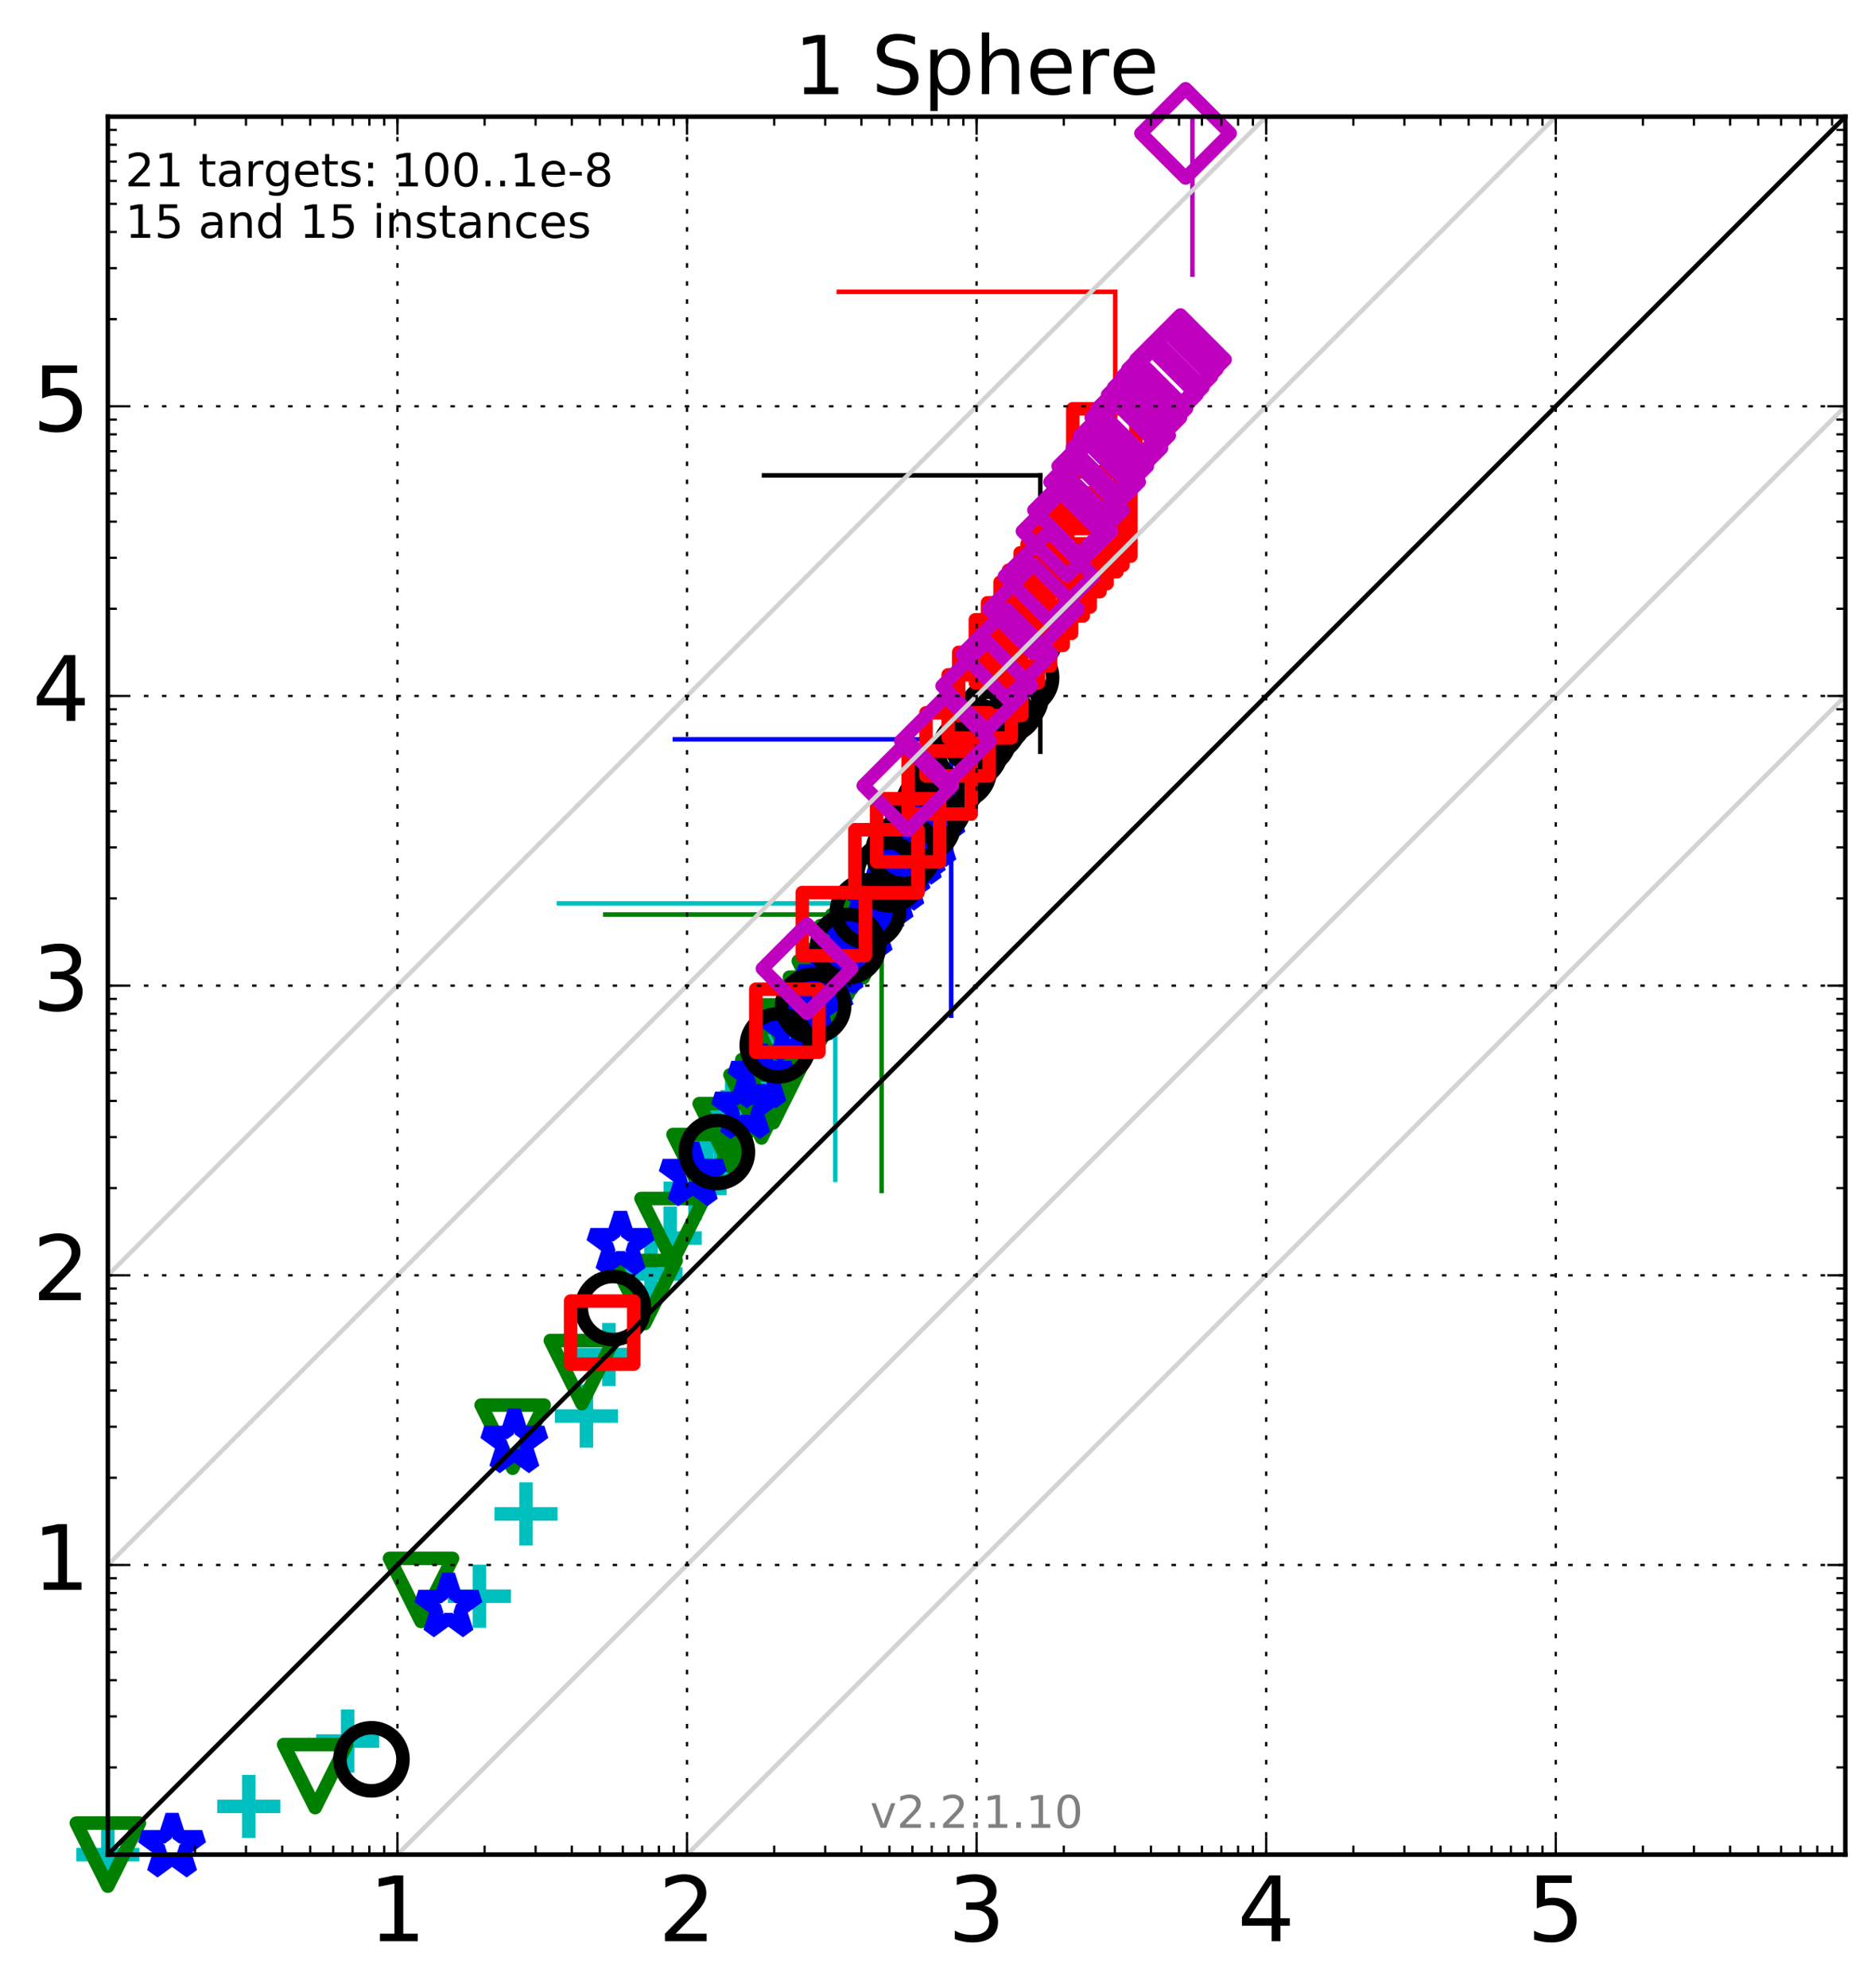 <?xml version="1.0" encoding="utf-8" standalone="no"?>
<!DOCTYPE svg PUBLIC "-//W3C//DTD SVG 1.1//EN"
  "http://www.w3.org/Graphics/SVG/1.1/DTD/svg11.dtd">
<!-- Created with matplotlib (http://matplotlib.org/) -->
<svg height="441pt" version="1.1" viewBox="0 0 416 441" width="416pt" xmlns="http://www.w3.org/2000/svg" xmlns:xlink="http://www.w3.org/1999/xlink">
 <defs>
  <style type="text/css">
*{stroke-linecap:butt;stroke-linejoin:round;stroke-miterlimit:100000;}
  </style>
 </defs>
 <g id="figure_1">
  <g id="patch_1">
   <path d="M 0 441.933 
L 416.625 441.933 
L 416.625 0 
L 0 0 
z
" style="fill:#ffffff;"/>
  </g>
  <g id="axes_1">
   <g id="patch_2">
    <path d="M 23.925 411.377 
L 409.425 411.377 
L 409.425 25.877 
L 23.925 25.877 
z
" style="fill:#ffffff;"/>
   </g>
   <g id="line2d_1">
    <path clip-path="url(#p5afaf90202)" d="M 185.314 261.692 
L 185.314 200.382 
" style="fill:none;stroke:#00bfbf;stroke-linecap:square;"/>
   </g>
   <g id="line2d_2">
    <path clip-path="url(#p5afaf90202)" d="M 124.003 200.382 
L 185.314 200.382 
" style="fill:none;stroke:#00bfbf;stroke-linecap:square;"/>
   </g>
   <g id="line2d_3">
    <path clip-path="url(#p5afaf90202)" d="M 195.607 264.163 
L 195.607 202.853 
" style="fill:none;stroke:#008000;stroke-linecap:square;"/>
   </g>
   <g id="line2d_4">
    <path clip-path="url(#p5afaf90202)" d="M 134.297 202.853 
L 195.607 202.853 
" style="fill:none;stroke:#008000;stroke-linecap:square;"/>
   </g>
   <g id="line2d_5">
    <path clip-path="url(#p5afaf90202)" d="M 211.035 225.303 
L 211.035 163.993 
" style="fill:none;stroke:#0000ff;stroke-linecap:square;"/>
   </g>
   <g id="line2d_6">
    <path clip-path="url(#p5afaf90202)" d="M 149.725 163.993 
L 211.035 163.993 
" style="fill:none;stroke:#0000ff;stroke-linecap:square;"/>
   </g>
   <g id="line2d_7">
    <path clip-path="url(#p5afaf90202)" d="M 230.817 166.757 
L 230.817 105.447 
" style="fill:none;stroke:#000000;stroke-linecap:square;"/>
   </g>
   <g id="line2d_8">
    <path clip-path="url(#p5afaf90202)" d="M 169.507 105.447 
L 230.817 105.447 
" style="fill:none;stroke:#000000;stroke-linecap:square;"/>
   </g>
   <g id="line2d_9">
    <path clip-path="url(#p5afaf90202)" d="M 247.414 126.052 
L 247.414 64.742 
" style="fill:none;stroke:#ff0000;stroke-linecap:square;"/>
   </g>
   <g id="line2d_10">
    <path clip-path="url(#p5afaf90202)" d="M 186.104 64.742 
L 247.414 64.742 
" style="fill:none;stroke:#ff0000;stroke-linecap:square;"/>
   </g>
   <g id="line2d_11">
    <path clip-path="url(#p5afaf90202)" d="M 264.551 60.927 
L 264.551 -0.383 
" style="fill:none;stroke:#bf00bf;stroke-linecap:square;"/>
   </g>
   <g id="line2d_12">
    <path clip-path="url(#p5afaf90202)" d="M 203.241 -0.383 
L 264.551 -0.383 
" style="fill:none;stroke:#bf00bf;stroke-linecap:square;"/>
   </g>
   <g id="line2d_13">
    <defs>
     <path d="M -7 0 
L 7 0 
M 0 7 
L 0 -7 
" id="me00c4a2383" style="stroke:#00bfbf;stroke-width:3.0;"/>
    </defs>
    <g>
     <use style="fill:none;stroke:#00bfbf;stroke-width:3.0;" x="23.925" xlink:href="#me00c4a2383" y="411.377"/>
     <use style="fill:none;stroke:#00bfbf;stroke-width:3.0;" x="55.193" xlink:href="#me00c4a2383" y="400.69"/>
     <use style="fill:none;stroke:#00bfbf;stroke-width:3.0;" x="77.139" xlink:href="#me00c4a2383" y="386.184"/>
     <use style="fill:none;stroke:#00bfbf;stroke-width:3.0;" x="106.377" xlink:href="#me00c4a2383" y="354.06"/>
     <use style="fill:none;stroke:#00bfbf;stroke-width:3.0;" x="116.705" xlink:href="#me00c4a2383" y="335.813"/>
     <use style="fill:none;stroke:#00bfbf;stroke-width:3.0;" x="130.103" xlink:href="#me00c4a2383" y="314.096"/>
     <use style="fill:none;stroke:#00bfbf;stroke-width:3.0;" x="135.093" xlink:href="#me00c4a2383" y="300.452"/>
     <use style="fill:none;stroke:#00bfbf;stroke-width:3.0;" x="144.447" xlink:href="#me00c4a2383" y="282.6"/>
     <use style="fill:none;stroke:#00bfbf;stroke-width:3.0;" x="148.688" xlink:href="#me00c4a2383" y="274.628"/>
     <use style="fill:none;stroke:#00bfbf;stroke-width:3.0;" x="154.208" xlink:href="#me00c4a2383" y="263.592"/>
     <use style="fill:none;stroke:#00bfbf;stroke-width:3.0;" x="156.758" xlink:href="#me00c4a2383" y="259.107"/>
     <use style="fill:none;stroke:#00bfbf;stroke-width:3.0;" x="159.803" xlink:href="#me00c4a2383" y="254.267"/>
     <use style="fill:none;stroke:#00bfbf;stroke-width:3.0;" x="162.34" xlink:href="#me00c4a2383" y="246.25"/>
     <use style="fill:none;stroke:#00bfbf;stroke-width:3.0;" x="166.835" xlink:href="#me00c4a2383" y="243.284"/>
     <use style="fill:none;stroke:#00bfbf;stroke-width:3.0;" x="169.053" xlink:href="#me00c4a2383" y="241.316"/>
     <use style="fill:none;stroke:#00bfbf;stroke-width:3.0;" x="171.561" xlink:href="#me00c4a2383" y="236.572"/>
     <use style="fill:none;stroke:#00bfbf;stroke-width:3.0;" x="172.87" xlink:href="#me00c4a2383" y="234.73"/>
     <use style="fill:none;stroke:#00bfbf;stroke-width:3.0;" x="175.496" xlink:href="#me00c4a2383" y="230.889"/>
     <use style="fill:none;stroke:#00bfbf;stroke-width:3.0;" x="177.754" xlink:href="#me00c4a2383" y="229.198"/>
     <use style="fill:none;stroke:#00bfbf;stroke-width:3.0;" x="180.38" xlink:href="#me00c4a2383" y="226.209"/>
     <use style="fill:none;stroke:#00bfbf;stroke-width:3.0;" x="180.834" xlink:href="#me00c4a2383" y="222.698"/>
    </g>
   </g>
   <g id="line2d_14">
    <defs>
     <path d="M -0 7 
L 7 -7 
L -7 -7 
z
" id="mc534fbf937" style="stroke:#008000;stroke-linejoin:miter;stroke-width:3.0;"/>
    </defs>
    <g>
     <use style="fill:none;stroke:#008000;stroke-linejoin:miter;stroke-width:3.0;" x="23.925" xlink:href="#mc534fbf937" y="411.377"/>
     <use style="fill:none;stroke:#008000;stroke-linejoin:miter;stroke-width:3.0;" x="69.928" xlink:href="#mc534fbf937" y="393.961"/>
     <use style="fill:none;stroke:#008000;stroke-linejoin:miter;stroke-width:3.0;" x="93.417" xlink:href="#mc534fbf937" y="352.665"/>
     <use style="fill:none;stroke:#008000;stroke-linejoin:miter;stroke-width:3.0;" x="113.743" xlink:href="#mc534fbf937" y="318.664"/>
     <use style="fill:none;stroke:#008000;stroke-linejoin:miter;stroke-width:3.0;" x="129.091" xlink:href="#mc534fbf937" y="304.344"/>
     <use style="fill:none;stroke:#008000;stroke-linejoin:miter;stroke-width:3.0;" x="143.025" xlink:href="#mc534fbf937" y="286.593"/>
     <use style="fill:none;stroke:#008000;stroke-linejoin:miter;stroke-width:3.0;" x="149.215" xlink:href="#mc534fbf937" y="272.845"/>
     <use style="fill:none;stroke:#008000;stroke-linejoin:miter;stroke-width:3.0;" x="156.309" xlink:href="#mc534fbf937" y="258.643"/>
     <use style="fill:none;stroke:#008000;stroke-linejoin:miter;stroke-width:3.0;" x="162.118" xlink:href="#mc534fbf937" y="251.804"/>
     <use style="fill:none;stroke:#008000;stroke-linejoin:miter;stroke-width:3.0;" x="168.96" xlink:href="#mc534fbf937" y="245.412"/>
     <use style="fill:none;stroke:#008000;stroke-linejoin:miter;stroke-width:3.0;" x="171.58" xlink:href="#mc534fbf937" y="242.039"/>
     <use style="fill:none;stroke:#008000;stroke-linejoin:miter;stroke-width:3.0;" x="174.87" xlink:href="#mc534fbf937" y="234.926"/>
     <use style="fill:none;stroke:#008000;stroke-linejoin:miter;stroke-width:3.0;" x="176.385" xlink:href="#mc534fbf937" y="229.883"/>
     <use style="fill:none;stroke:#008000;stroke-linejoin:miter;stroke-width:3.0;" x="180.367" xlink:href="#mc534fbf937" y="226.102"/>
     <use style="fill:none;stroke:#008000;stroke-linejoin:miter;stroke-width:3.0;" x="182.134" xlink:href="#mc534fbf937" y="223.744"/>
     <use style="fill:none;stroke:#008000;stroke-linejoin:miter;stroke-width:3.0;" x="184.109" xlink:href="#mc534fbf937" y="220.172"/>
     <use style="fill:none;stroke:#008000;stroke-linejoin:miter;stroke-width:3.0;" x="185.416" xlink:href="#mc534fbf937" y="217.63"/>
     <use style="fill:none;stroke:#008000;stroke-linejoin:miter;stroke-width:3.0;" x="188.1" xlink:href="#mc534fbf937" y="213.694"/>
     <use style="fill:none;stroke:#008000;stroke-linejoin:miter;stroke-width:3.0;" x="189.012" xlink:href="#mc534fbf937" y="212.301"/>
     <use style="fill:none;stroke:#008000;stroke-linejoin:miter;stroke-width:3.0;" x="191.537" xlink:href="#mc534fbf937" y="209.89"/>
     <use style="fill:none;stroke:#008000;stroke-linejoin:miter;stroke-width:3.0;" x="192.873" xlink:href="#mc534fbf937" y="207.886"/>
    </g>
   </g>
   <g id="line2d_15">
    <defs>
     <path d="M 0 -7 
L -1.572 -2.163 
L -6.657 -2.163 
L -2.543 0.826 
L -4.114 5.663 
L -0 2.674 
L 4.114 5.663 
L 2.543 0.826 
L 6.657 -2.163 
L 1.572 -2.163 
z
" id="mbf85155222" style="stroke:#0000ff;stroke-linejoin:bevel;stroke-width:3.0;"/>
    </defs>
    <g>
     <use style="fill:none;stroke:#0000ff;stroke-linejoin:bevel;stroke-width:3.0;" x="38.179" xlink:href="#mbf85155222" y="409.576"/>
     <use style="fill:none;stroke:#0000ff;stroke-linejoin:bevel;stroke-width:3.0;" x="99.489" xlink:href="#mbf85155222" y="356.294"/>
     <use style="fill:none;stroke:#0000ff;stroke-linejoin:bevel;stroke-width:3.0;" x="114.112" xlink:href="#mbf85155222" y="319.899"/>
     <use style="fill:none;stroke:#0000ff;stroke-linejoin:bevel;stroke-width:3.0;" x="137.671" xlink:href="#mbf85155222" y="276.033"/>
     <use style="fill:none;stroke:#0000ff;stroke-linejoin:bevel;stroke-width:3.0;" x="153.698" xlink:href="#mbf85155222" y="260.691"/>
     <use style="fill:none;stroke:#0000ff;stroke-linejoin:bevel;stroke-width:3.0;" x="165.318" xlink:href="#mbf85155222" y="245.798"/>
     <use style="fill:none;stroke:#0000ff;stroke-linejoin:bevel;stroke-width:3.0;" x="168.919" xlink:href="#mbf85155222" y="238.961"/>
     <use style="fill:none;stroke:#0000ff;stroke-linejoin:bevel;stroke-width:3.0;" x="176.337" xlink:href="#mbf85155222" y="228.764"/>
     <use style="fill:none;stroke:#0000ff;stroke-linejoin:bevel;stroke-width:3.0;" x="179.766" xlink:href="#mbf85155222" y="224.02"/>
     <use style="fill:none;stroke:#0000ff;stroke-linejoin:bevel;stroke-width:3.0;" x="183.814" xlink:href="#mbf85155222" y="217.538"/>
     <use style="fill:none;stroke:#0000ff;stroke-linejoin:bevel;stroke-width:3.0;" x="186.07" xlink:href="#mbf85155222" y="213.661"/>
     <use style="fill:none;stroke:#0000ff;stroke-linejoin:bevel;stroke-width:3.0;" x="190.19" xlink:href="#mbf85155222" y="207.444"/>
     <use style="fill:none;stroke:#0000ff;stroke-linejoin:bevel;stroke-width:3.0;" x="192.5" xlink:href="#mbf85155222" y="205.435"/>
     <use style="fill:none;stroke:#0000ff;stroke-linejoin:bevel;stroke-width:3.0;" x="195.104" xlink:href="#mbf85155222" y="200.147"/>
     <use style="fill:none;stroke:#0000ff;stroke-linejoin:bevel;stroke-width:3.0;" x="197.143" xlink:href="#mbf85155222" y="198.085"/>
     <use style="fill:none;stroke:#0000ff;stroke-linejoin:bevel;stroke-width:3.0;" x="199.533" xlink:href="#mbf85155222" y="195.134"/>
     <use style="fill:none;stroke:#0000ff;stroke-linejoin:bevel;stroke-width:3.0;" x="200.892" xlink:href="#mbf85155222" y="191.74"/>
     <use style="fill:none;stroke:#0000ff;stroke-linejoin:bevel;stroke-width:3.0;" x="203.399" xlink:href="#mbf85155222" y="189.368"/>
     <use style="fill:none;stroke:#0000ff;stroke-linejoin:bevel;stroke-width:3.0;" x="204.292" xlink:href="#mbf85155222" y="187.744"/>
     <use style="fill:none;stroke:#0000ff;stroke-linejoin:bevel;stroke-width:3.0;" x="206.64" xlink:href="#mbf85155222" y="185.412"/>
     <use style="fill:none;stroke:#0000ff;stroke-linejoin:bevel;stroke-width:3.0;" x="207.545" xlink:href="#mbf85155222" y="177.85"/>
    </g>
   </g>
   <g id="line2d_16">
    <defs>
     <path d="M 0 7 
C 1.856 7 3.637 6.262 4.95 4.95 
C 6.262 3.637 7 1.856 7 0 
C 7 -1.856 6.262 -3.637 4.95 -4.95 
C 3.637 -6.262 1.856 -7 0 -7 
C -1.856 -7 -3.637 -6.262 -4.95 -4.95 
C -6.262 -3.637 -7 -1.856 -7 0 
C -7 1.856 -6.262 3.637 -4.95 4.95 
C -3.637 6.262 -1.856 7 0 7 
z
" id="ma6b4572268" style="stroke:#000000;stroke-width:3.0;"/>
    </defs>
    <g>
     <use style="fill:none;stroke:#000000;stroke-width:3.0;" x="82.41" xlink:href="#ma6b4572268" y="390.235"/>
     <use style="fill:none;stroke:#000000;stroke-width:3.0;" x="135.979" xlink:href="#ma6b4572268" y="290.146"/>
     <use style="fill:none;stroke:#000000;stroke-width:3.0;" x="159.05" xlink:href="#ma6b4572268" y="255.523"/>
     <use style="fill:none;stroke:#000000;stroke-width:3.0;" x="172.564" xlink:href="#ma6b4572268" y="231.882"/>
     <use style="fill:none;stroke:#000000;stroke-width:3.0;" x="180.414" xlink:href="#ma6b4572268" y="223.075"/>
     <use style="fill:none;stroke:#000000;stroke-width:3.0;" x="188.147" xlink:href="#ma6b4572268" y="209.832"/>
     <use style="fill:none;stroke:#000000;stroke-width:3.0;" x="192.57" xlink:href="#ma6b4572268" y="202.144"/>
     <use style="fill:none;stroke:#000000;stroke-width:3.0;" x="197.349" xlink:href="#ma6b4572268" y="193.945"/>
     <use style="fill:none;stroke:#000000;stroke-width:3.0;" x="200.446" xlink:href="#ma6b4572268" y="188.974"/>
     <use style="fill:none;stroke:#000000;stroke-width:3.0;" x="204.786" xlink:href="#ma6b4572268" y="182.749"/>
     <use style="fill:none;stroke:#000000;stroke-width:3.0;" x="207.152" xlink:href="#ma6b4572268" y="178.612"/>
     <use style="fill:none;stroke:#000000;stroke-width:3.0;" x="210.527" xlink:href="#ma6b4572268" y="173.088"/>
     <use style="fill:none;stroke:#000000;stroke-width:3.0;" x="212.695" xlink:href="#ma6b4572268" y="170.924"/>
     <use style="fill:none;stroke:#000000;stroke-width:3.0;" x="215.265" xlink:href="#ma6b4572268" y="166.367"/>
     <use style="fill:none;stroke:#000000;stroke-width:3.0;" x="217.217" xlink:href="#ma6b4572268" y="163.503"/>
     <use style="fill:none;stroke:#000000;stroke-width:3.0;" x="219.39" xlink:href="#ma6b4572268" y="160.544"/>
     <use style="fill:none;stroke:#000000;stroke-width:3.0;" x="220.847" xlink:href="#ma6b4572268" y="158.685"/>
     <use style="fill:none;stroke:#000000;stroke-width:3.0;" x="223.321" xlink:href="#ma6b4572268" y="156.307"/>
     <use style="fill:none;stroke:#000000;stroke-width:3.0;" x="224.238" xlink:href="#ma6b4572268" y="154.518"/>
     <use style="fill:none;stroke:#000000;stroke-width:3.0;" x="226.545" xlink:href="#ma6b4572268" y="150.299"/>
     <use style="fill:none;stroke:#000000;stroke-width:3.0;" x="227.386" xlink:href="#ma6b4572268" y="141.397"/>
    </g>
   </g>
   <g id="line2d_17">
    <defs>
     <path d="M -7 7 
L 7 7 
L 7 -7 
L -7 -7 
z
" id="m566efed2eb" style="stroke:#ff0000;stroke-linejoin:miter;stroke-width:3.0;"/>
    </defs>
    <g>
     <use style="fill:none;stroke:#ff0000;stroke-linejoin:miter;stroke-width:3.0;" x="133.6" xlink:href="#m566efed2eb" y="295.593"/>
     <use style="fill:none;stroke:#ff0000;stroke-linejoin:miter;stroke-width:3.0;" x="174.695" xlink:href="#m566efed2eb" y="226.408"/>
     <use style="fill:none;stroke:#ff0000;stroke-linejoin:miter;stroke-width:3.0;" x="184.991" xlink:href="#m566efed2eb" y="204.98"/>
     <use style="fill:none;stroke:#ff0000;stroke-linejoin:miter;stroke-width:3.0;" x="196.664" xlink:href="#m566efed2eb" y="191.037"/>
     <use style="fill:none;stroke:#ff0000;stroke-linejoin:miter;stroke-width:3.0;" x="201.491" xlink:href="#m566efed2eb" y="184.166"/>
     <use style="fill:none;stroke:#ff0000;stroke-linejoin:miter;stroke-width:3.0;" x="208.476" xlink:href="#m566efed2eb" y="173.577"/>
     <use style="fill:none;stroke:#ff0000;stroke-linejoin:miter;stroke-width:3.0;" x="212.441" xlink:href="#m566efed2eb" y="165.106"/>
     <use style="fill:none;stroke:#ff0000;stroke-linejoin:miter;stroke-width:3.0;" x="217.362" xlink:href="#m566efed2eb" y="156.683"/>
     <use style="fill:none;stroke:#ff0000;stroke-linejoin:miter;stroke-width:3.0;" x="219.702" xlink:href="#m566efed2eb" y="151.699"/>
     <use style="fill:none;stroke:#ff0000;stroke-linejoin:miter;stroke-width:3.0;" x="223.394" xlink:href="#m566efed2eb" y="144.468"/>
     <use style="fill:none;stroke:#ff0000;stroke-linejoin:miter;stroke-width:3.0;" x="226.089" xlink:href="#m566efed2eb" y="140.709"/>
     <use style="fill:none;stroke:#ff0000;stroke-linejoin:miter;stroke-width:3.0;" x="228.879" xlink:href="#m566efed2eb" y="136.153"/>
     <use style="fill:none;stroke:#ff0000;stroke-linejoin:miter;stroke-width:3.0;" x="230.757" xlink:href="#m566efed2eb" y="133.487"/>
     <use style="fill:none;stroke:#ff0000;stroke-linejoin:miter;stroke-width:3.0;" x="233.346" xlink:href="#m566efed2eb" y="129.614"/>
     <use style="fill:none;stroke:#ff0000;stroke-linejoin:miter;stroke-width:3.0;" x="234.87" xlink:href="#m566efed2eb" y="127.648"/>
     <use style="fill:none;stroke:#ff0000;stroke-linejoin:miter;stroke-width:3.0;" x="237.064" xlink:href="#m566efed2eb" y="124.233"/>
     <use style="fill:none;stroke:#ff0000;stroke-linejoin:miter;stroke-width:3.0;" x="238.61" xlink:href="#m566efed2eb" y="122.464"/>
     <use style="fill:none;stroke:#ff0000;stroke-linejoin:miter;stroke-width:3.0;" x="240.807" xlink:href="#m566efed2eb" y="119.825"/>
     <use style="fill:none;stroke:#ff0000;stroke-linejoin:miter;stroke-width:3.0;" x="242.158" xlink:href="#m566efed2eb" y="118.371"/>
     <use style="fill:none;stroke:#ff0000;stroke-linejoin:miter;stroke-width:3.0;" x="243.897" xlink:href="#m566efed2eb" y="116.351"/>
     <use style="fill:none;stroke:#ff0000;stroke-linejoin:miter;stroke-width:3.0;" x="245.022" xlink:href="#m566efed2eb" y="97.663"/>
    </g>
   </g>
   <g id="line2d_18">
    <defs>
     <path d="M -0 9.899 
L 9.899 0 
L 0 -9.899 
L -9.899 -0 
z
" id="m4fc3175de1" style="stroke:#bf00bf;stroke-linejoin:miter;stroke-width:3.0;"/>
    </defs>
    <g>
     <use style="fill:none;stroke:#bf00bf;stroke-linejoin:miter;stroke-width:3.0;" x="179.044" xlink:href="#m4fc3175de1" y="214.855"/>
     <use style="fill:none;stroke:#bf00bf;stroke-linejoin:miter;stroke-width:3.0;" x="201.43" xlink:href="#m4fc3175de1" y="174.259"/>
     <use style="fill:none;stroke:#bf00bf;stroke-linejoin:miter;stroke-width:3.0;" x="209.768" xlink:href="#m4fc3175de1" y="164.372"/>
     <use style="fill:none;stroke:#bf00bf;stroke-linejoin:miter;stroke-width:3.0;" x="218.924" xlink:href="#m4fc3175de1" y="152.145"/>
     <use style="fill:none;stroke:#bf00bf;stroke-linejoin:miter;stroke-width:3.0;" x="223.391" xlink:href="#m4fc3175de1" y="145.072"/>
     <use style="fill:none;stroke:#bf00bf;stroke-linejoin:miter;stroke-width:3.0;" x="229.284" xlink:href="#m4fc3175de1" y="135.065"/>
     <use style="fill:none;stroke:#bf00bf;stroke-linejoin:miter;stroke-width:3.0;" x="232.745" xlink:href="#m4fc3175de1" y="127.809"/>
     <use style="fill:none;stroke:#bf00bf;stroke-linejoin:miter;stroke-width:3.0;" x="236.733" xlink:href="#m4fc3175de1" y="117.83"/>
     <use style="fill:none;stroke:#bf00bf;stroke-linejoin:miter;stroke-width:3.0;" x="239.294" xlink:href="#m4fc3175de1" y="113.163"/>
     <use style="fill:none;stroke:#bf00bf;stroke-linejoin:miter;stroke-width:3.0;" x="242.862" xlink:href="#m4fc3175de1" y="106.902"/>
     <use style="fill:none;stroke:#bf00bf;stroke-linejoin:miter;stroke-width:3.0;" x="244.661" xlink:href="#m4fc3175de1" y="103.409"/>
     <use style="fill:none;stroke:#bf00bf;stroke-linejoin:miter;stroke-width:3.0;" x="247.805" xlink:href="#m4fc3175de1" y="99.401"/>
     <use style="fill:none;stroke:#bf00bf;stroke-linejoin:miter;stroke-width:3.0;" x="249.509" xlink:href="#m4fc3175de1" y="96.599"/>
     <use style="fill:none;stroke:#bf00bf;stroke-linejoin:miter;stroke-width:3.0;" x="252.006" xlink:href="#m4fc3175de1" y="92.66"/>
     <use style="fill:none;stroke:#bf00bf;stroke-linejoin:miter;stroke-width:3.0;" x="253.356" xlink:href="#m4fc3175de1" y="90.594"/>
     <use style="fill:none;stroke:#bf00bf;stroke-linejoin:miter;stroke-width:3.0;" x="255.63" xlink:href="#m4fc3175de1" y="87.589"/>
     <use style="fill:none;stroke:#bf00bf;stroke-linejoin:miter;stroke-width:3.0;" x="256.991" xlink:href="#m4fc3175de1" y="85.917"/>
     <use style="fill:none;stroke:#bf00bf;stroke-linejoin:miter;stroke-width:3.0;" x="258.868" xlink:href="#m4fc3175de1" y="83.549"/>
     <use style="fill:none;stroke:#bf00bf;stroke-linejoin:miter;stroke-width:3.0;" x="260.126" xlink:href="#m4fc3175de1" y="81.859"/>
     <use style="fill:none;stroke:#bf00bf;stroke-linejoin:miter;stroke-width:3.0;" x="261.909" xlink:href="#m4fc3175de1" y="79.77"/>
     <use style="fill:none;stroke:#bf00bf;stroke-linejoin:miter;stroke-width:3.0;" x="263.036" xlink:href="#m4fc3175de1" y="29.583"/>
    </g>
   </g>
   <g id="line2d_19">
    <path clip-path="url(#p5afaf90202)" d="M 23.925 411.377 
L 409.425 25.877 
" style="fill:none;stroke:#000000;stroke-linecap:square;"/>
   </g>
   <g id="line2d_20">
    <path clip-path="url(#p5afaf90202)" d="M 88.175 411.377 
L 417.625 81.927 
" style="fill:none;stroke:#d3d3d3;stroke-linecap:square;"/>
   </g>
   <g id="line2d_21">
    <path clip-path="url(#p5afaf90202)" d="M 152.425 411.377 
L 417.625 146.177 
" style="fill:none;stroke:#d3d3d3;stroke-linecap:square;"/>
   </g>
   <g id="line2d_22">
    <path clip-path="url(#p5afaf90202)" d="M 23.925 347.127 
L 372.052 -1 
" style="fill:none;stroke:#d3d3d3;stroke-linecap:square;"/>
   </g>
   <g id="line2d_23">
    <path clip-path="url(#p5afaf90202)" d="M 23.925 282.877 
L 307.802 -1 
" style="fill:none;stroke:#d3d3d3;stroke-linecap:square;"/>
   </g>
   <g id="patch_3">
    <path d="M 23.925 25.877 
L 409.425 25.877 
" style="fill:none;stroke:#000000;stroke-linecap:square;stroke-linejoin:miter;"/>
   </g>
   <g id="patch_4">
    <path d="M 409.425 411.377 
L 409.425 25.877 
" style="fill:none;stroke:#000000;stroke-linecap:square;stroke-linejoin:miter;"/>
   </g>
   <g id="patch_5">
    <path d="M 23.925 411.377 
L 409.425 411.377 
" style="fill:none;stroke:#000000;stroke-linecap:square;stroke-linejoin:miter;"/>
   </g>
   <g id="patch_6">
    <path d="M 23.925 411.377 
L 23.925 25.877 
" style="fill:none;stroke:#000000;stroke-linecap:square;stroke-linejoin:miter;"/>
   </g>
   <g id="matplotlib.axis_1">
    <g id="xtick_1">
     <g id="line2d_24">
      <path clip-path="url(#p5afaf90202)" d="M 88.175 411.377 
L 88.175 25.877 
" style="fill:none;stroke:#000000;stroke-dasharray:1,3;stroke-dashoffset:0.0;stroke-width:0.5;"/>
     </g>
     <g id="line2d_25">
      <defs>
       <path d="M 0 0 
L 0 -4 
" id="m688f5752cd" style="stroke:#000000;stroke-width:0.5;"/>
      </defs>
      <g>
       <use style="stroke:#000000;stroke-width:0.5;" x="88.175" xlink:href="#m688f5752cd" y="411.377"/>
      </g>
     </g>
     <g id="line2d_26">
      <defs>
       <path d="M 0 0 
L 0 4 
" id="mc1c0693f9c" style="stroke:#000000;stroke-width:0.5;"/>
      </defs>
      <g>
       <use style="stroke:#000000;stroke-width:0.5;" x="88.175" xlink:href="#mc1c0693f9c" y="25.877"/>
      </g>
     </g>
     <g id="text_1">
      <!-- 1 -->
      <defs>
       <path d="M 12.406 8.297 
L 28.516 8.297 
L 28.516 63.922 
L 10.984 60.406 
L 10.984 69.391 
L 28.422 72.906 
L 38.281 72.906 
L 38.281 8.297 
L 54.391 8.297 
L 54.391 0 
L 12.406 0 
z
" id="BitstreamVeraSans-Roman-31"/>
      </defs>
      <g transform="translate(81.813 430.574)scale(0.2 -0.2)">
       <use xlink:href="#BitstreamVeraSans-Roman-31"/>
      </g>
     </g>
    </g>
    <g id="xtick_2">
     <g id="line2d_27">
      <path clip-path="url(#p5afaf90202)" d="M 152.425 411.377 
L 152.425 25.877 
" style="fill:none;stroke:#000000;stroke-dasharray:1,3;stroke-dashoffset:0.0;stroke-width:0.5;"/>
     </g>
     <g id="line2d_28">
      <g>
       <use style="stroke:#000000;stroke-width:0.5;" x="152.425" xlink:href="#m688f5752cd" y="411.377"/>
      </g>
     </g>
     <g id="line2d_29">
      <g>
       <use style="stroke:#000000;stroke-width:0.5;" x="152.425" xlink:href="#mc1c0693f9c" y="25.877"/>
      </g>
     </g>
     <g id="text_2">
      <!-- 2 -->
      <defs>
       <path d="M 19.188 8.297 
L 53.609 8.297 
L 53.609 0 
L 7.328 0 
L 7.328 8.297 
Q 12.938 14.109 22.625 23.891 
Q 32.328 33.688 34.812 36.531 
Q 39.547 41.844 41.422 45.531 
Q 43.312 49.219 43.312 52.781 
Q 43.312 58.594 39.234 62.25 
Q 35.156 65.922 28.609 65.922 
Q 23.969 65.922 18.812 64.312 
Q 13.672 62.703 7.812 59.422 
L 7.812 69.391 
Q 13.766 71.781 18.938 73 
Q 24.125 74.219 28.422 74.219 
Q 39.75 74.219 46.484 68.547 
Q 53.219 62.891 53.219 53.422 
Q 53.219 48.922 51.531 44.891 
Q 49.859 40.875 45.406 35.406 
Q 44.188 33.984 37.641 27.219 
Q 31.109 20.453 19.188 8.297 
" id="BitstreamVeraSans-Roman-32"/>
      </defs>
      <g transform="translate(146.063 430.574)scale(0.2 -0.2)">
       <use xlink:href="#BitstreamVeraSans-Roman-32"/>
      </g>
     </g>
    </g>
    <g id="xtick_3">
     <g id="line2d_30">
      <path clip-path="url(#p5afaf90202)" d="M 216.675 411.377 
L 216.675 25.877 
" style="fill:none;stroke:#000000;stroke-dasharray:1,3;stroke-dashoffset:0.0;stroke-width:0.5;"/>
     </g>
     <g id="line2d_31">
      <g>
       <use style="stroke:#000000;stroke-width:0.5;" x="216.675" xlink:href="#m688f5752cd" y="411.377"/>
      </g>
     </g>
     <g id="line2d_32">
      <g>
       <use style="stroke:#000000;stroke-width:0.5;" x="216.675" xlink:href="#mc1c0693f9c" y="25.877"/>
      </g>
     </g>
     <g id="text_3">
      <!-- 3 -->
      <defs>
       <path d="M 40.578 39.312 
Q 47.656 37.797 51.625 33 
Q 55.609 28.219 55.609 21.188 
Q 55.609 10.406 48.188 4.484 
Q 40.766 -1.422 27.094 -1.422 
Q 22.516 -1.422 17.656 -0.516 
Q 12.797 0.391 7.625 2.203 
L 7.625 11.719 
Q 11.719 9.328 16.594 8.109 
Q 21.484 6.891 26.812 6.891 
Q 36.078 6.891 40.938 10.547 
Q 45.797 14.203 45.797 21.188 
Q 45.797 27.641 41.281 31.266 
Q 36.766 34.906 28.719 34.906 
L 20.219 34.906 
L 20.219 43.016 
L 29.109 43.016 
Q 36.375 43.016 40.234 45.922 
Q 44.094 48.828 44.094 54.297 
Q 44.094 59.906 40.109 62.906 
Q 36.141 65.922 28.719 65.922 
Q 24.656 65.922 20.016 65.031 
Q 15.375 64.156 9.812 62.312 
L 9.812 71.094 
Q 15.438 72.656 20.344 73.438 
Q 25.25 74.219 29.594 74.219 
Q 40.828 74.219 47.359 69.109 
Q 53.906 64.016 53.906 55.328 
Q 53.906 49.266 50.438 45.094 
Q 46.969 40.922 40.578 39.312 
" id="BitstreamVeraSans-Roman-33"/>
      </defs>
      <g transform="translate(210.313 430.574)scale(0.2 -0.2)">
       <use xlink:href="#BitstreamVeraSans-Roman-33"/>
      </g>
     </g>
    </g>
    <g id="xtick_4">
     <g id="line2d_33">
      <path clip-path="url(#p5afaf90202)" d="M 280.925 411.377 
L 280.925 25.877 
" style="fill:none;stroke:#000000;stroke-dasharray:1,3;stroke-dashoffset:0.0;stroke-width:0.5;"/>
     </g>
     <g id="line2d_34">
      <g>
       <use style="stroke:#000000;stroke-width:0.5;" x="280.925" xlink:href="#m688f5752cd" y="411.377"/>
      </g>
     </g>
     <g id="line2d_35">
      <g>
       <use style="stroke:#000000;stroke-width:0.5;" x="280.925" xlink:href="#mc1c0693f9c" y="25.877"/>
      </g>
     </g>
     <g id="text_4">
      <!-- 4 -->
      <defs>
       <path d="M 37.797 64.312 
L 12.891 25.391 
L 37.797 25.391 
z
M 35.203 72.906 
L 47.609 72.906 
L 47.609 25.391 
L 58.016 25.391 
L 58.016 17.188 
L 47.609 17.188 
L 47.609 0 
L 37.797 0 
L 37.797 17.188 
L 4.891 17.188 
L 4.891 26.703 
z
" id="BitstreamVeraSans-Roman-34"/>
      </defs>
      <g transform="translate(274.563 430.574)scale(0.2 -0.2)">
       <use xlink:href="#BitstreamVeraSans-Roman-34"/>
      </g>
     </g>
    </g>
    <g id="xtick_5">
     <g id="line2d_36">
      <path clip-path="url(#p5afaf90202)" d="M 345.175 411.377 
L 345.175 25.877 
" style="fill:none;stroke:#000000;stroke-dasharray:1,3;stroke-dashoffset:0.0;stroke-width:0.5;"/>
     </g>
     <g id="line2d_37">
      <g>
       <use style="stroke:#000000;stroke-width:0.5;" x="345.175" xlink:href="#m688f5752cd" y="411.377"/>
      </g>
     </g>
     <g id="line2d_38">
      <g>
       <use style="stroke:#000000;stroke-width:0.5;" x="345.175" xlink:href="#mc1c0693f9c" y="25.877"/>
      </g>
     </g>
     <g id="text_5">
      <!-- 5 -->
      <defs>
       <path d="M 10.797 72.906 
L 49.516 72.906 
L 49.516 64.594 
L 19.828 64.594 
L 19.828 46.734 
Q 21.969 47.469 24.109 47.828 
Q 26.266 48.188 28.422 48.188 
Q 40.625 48.188 47.75 41.5 
Q 54.891 34.812 54.891 23.391 
Q 54.891 11.625 47.562 5.094 
Q 40.234 -1.422 26.906 -1.422 
Q 22.312 -1.422 17.547 -0.641 
Q 12.797 0.141 7.719 1.703 
L 7.719 11.625 
Q 12.109 9.234 16.797 8.062 
Q 21.484 6.891 26.703 6.891 
Q 35.156 6.891 40.078 11.328 
Q 45.016 15.766 45.016 23.391 
Q 45.016 31 40.078 35.438 
Q 35.156 39.891 26.703 39.891 
Q 22.75 39.891 18.812 39.016 
Q 14.891 38.141 10.797 36.281 
z
" id="BitstreamVeraSans-Roman-35"/>
      </defs>
      <g transform="translate(338.813 430.574)scale(0.2 -0.2)">
       <use xlink:href="#BitstreamVeraSans-Roman-35"/>
      </g>
     </g>
    </g>
    <g id="xtick_6">
     <g id="line2d_39">
      <defs>
       <path d="M 0 0 
L 0 -2 
" id="md2de81d3ec" style="stroke:#000000;stroke-width:0.5;"/>
      </defs>
      <g>
       <use style="stroke:#000000;stroke-width:0.5;" x="43.266" xlink:href="#md2de81d3ec" y="411.377"/>
      </g>
     </g>
     <g id="line2d_40">
      <defs>
       <path d="M 0 0 
L 0 2 
" id="m1d56d69fa6" style="stroke:#000000;stroke-width:0.5;"/>
      </defs>
      <g>
       <use style="stroke:#000000;stroke-width:0.5;" x="43.266" xlink:href="#m1d56d69fa6" y="25.877"/>
      </g>
     </g>
    </g>
    <g id="xtick_7">
     <g id="line2d_41">
      <g>
       <use style="stroke:#000000;stroke-width:0.5;" x="54.58" xlink:href="#md2de81d3ec" y="411.377"/>
      </g>
     </g>
     <g id="line2d_42">
      <g>
       <use style="stroke:#000000;stroke-width:0.5;" x="54.58" xlink:href="#m1d56d69fa6" y="25.877"/>
      </g>
     </g>
    </g>
    <g id="xtick_8">
     <g id="line2d_43">
      <g>
       <use style="stroke:#000000;stroke-width:0.5;" x="62.607" xlink:href="#md2de81d3ec" y="411.377"/>
      </g>
     </g>
     <g id="line2d_44">
      <g>
       <use style="stroke:#000000;stroke-width:0.5;" x="62.607" xlink:href="#m1d56d69fa6" y="25.877"/>
      </g>
     </g>
    </g>
    <g id="xtick_9">
     <g id="line2d_45">
      <g>
       <use style="stroke:#000000;stroke-width:0.5;" x="68.834" xlink:href="#md2de81d3ec" y="411.377"/>
      </g>
     </g>
     <g id="line2d_46">
      <g>
       <use style="stroke:#000000;stroke-width:0.5;" x="68.834" xlink:href="#m1d56d69fa6" y="25.877"/>
      </g>
     </g>
    </g>
    <g id="xtick_10">
     <g id="line2d_47">
      <g>
       <use style="stroke:#000000;stroke-width:0.5;" x="73.921" xlink:href="#md2de81d3ec" y="411.377"/>
      </g>
     </g>
     <g id="line2d_48">
      <g>
       <use style="stroke:#000000;stroke-width:0.5;" x="73.921" xlink:href="#m1d56d69fa6" y="25.877"/>
      </g>
     </g>
    </g>
    <g id="xtick_11">
     <g id="line2d_49">
      <g>
       <use style="stroke:#000000;stroke-width:0.5;" x="78.223" xlink:href="#md2de81d3ec" y="411.377"/>
      </g>
     </g>
     <g id="line2d_50">
      <g>
       <use style="stroke:#000000;stroke-width:0.5;" x="78.223" xlink:href="#m1d56d69fa6" y="25.877"/>
      </g>
     </g>
    </g>
    <g id="xtick_12">
     <g id="line2d_51">
      <g>
       <use style="stroke:#000000;stroke-width:0.5;" x="81.949" xlink:href="#md2de81d3ec" y="411.377"/>
      </g>
     </g>
     <g id="line2d_52">
      <g>
       <use style="stroke:#000000;stroke-width:0.5;" x="81.949" xlink:href="#m1d56d69fa6" y="25.877"/>
      </g>
     </g>
    </g>
    <g id="xtick_13">
     <g id="line2d_53">
      <g>
       <use style="stroke:#000000;stroke-width:0.5;" x="85.235" xlink:href="#md2de81d3ec" y="411.377"/>
      </g>
     </g>
     <g id="line2d_54">
      <g>
       <use style="stroke:#000000;stroke-width:0.5;" x="85.235" xlink:href="#m1d56d69fa6" y="25.877"/>
      </g>
     </g>
    </g>
    <g id="xtick_14">
     <g id="line2d_55">
      <g>
       <use style="stroke:#000000;stroke-width:0.5;" x="107.516" xlink:href="#md2de81d3ec" y="411.377"/>
      </g>
     </g>
     <g id="line2d_56">
      <g>
       <use style="stroke:#000000;stroke-width:0.5;" x="107.516" xlink:href="#m1d56d69fa6" y="25.877"/>
      </g>
     </g>
    </g>
    <g id="xtick_15">
     <g id="line2d_57">
      <g>
       <use style="stroke:#000000;stroke-width:0.5;" x="118.83" xlink:href="#md2de81d3ec" y="411.377"/>
      </g>
     </g>
     <g id="line2d_58">
      <g>
       <use style="stroke:#000000;stroke-width:0.5;" x="118.83" xlink:href="#m1d56d69fa6" y="25.877"/>
      </g>
     </g>
    </g>
    <g id="xtick_16">
     <g id="line2d_59">
      <g>
       <use style="stroke:#000000;stroke-width:0.5;" x="126.857" xlink:href="#md2de81d3ec" y="411.377"/>
      </g>
     </g>
     <g id="line2d_60">
      <g>
       <use style="stroke:#000000;stroke-width:0.5;" x="126.857" xlink:href="#m1d56d69fa6" y="25.877"/>
      </g>
     </g>
    </g>
    <g id="xtick_17">
     <g id="line2d_61">
      <g>
       <use style="stroke:#000000;stroke-width:0.5;" x="133.084" xlink:href="#md2de81d3ec" y="411.377"/>
      </g>
     </g>
     <g id="line2d_62">
      <g>
       <use style="stroke:#000000;stroke-width:0.5;" x="133.084" xlink:href="#m1d56d69fa6" y="25.877"/>
      </g>
     </g>
    </g>
    <g id="xtick_18">
     <g id="line2d_63">
      <g>
       <use style="stroke:#000000;stroke-width:0.5;" x="138.171" xlink:href="#md2de81d3ec" y="411.377"/>
      </g>
     </g>
     <g id="line2d_64">
      <g>
       <use style="stroke:#000000;stroke-width:0.5;" x="138.171" xlink:href="#m1d56d69fa6" y="25.877"/>
      </g>
     </g>
    </g>
    <g id="xtick_19">
     <g id="line2d_65">
      <g>
       <use style="stroke:#000000;stroke-width:0.5;" x="142.473" xlink:href="#md2de81d3ec" y="411.377"/>
      </g>
     </g>
     <g id="line2d_66">
      <g>
       <use style="stroke:#000000;stroke-width:0.5;" x="142.473" xlink:href="#m1d56d69fa6" y="25.877"/>
      </g>
     </g>
    </g>
    <g id="xtick_20">
     <g id="line2d_67">
      <g>
       <use style="stroke:#000000;stroke-width:0.5;" x="146.199" xlink:href="#md2de81d3ec" y="411.377"/>
      </g>
     </g>
     <g id="line2d_68">
      <g>
       <use style="stroke:#000000;stroke-width:0.5;" x="146.199" xlink:href="#m1d56d69fa6" y="25.877"/>
      </g>
     </g>
    </g>
    <g id="xtick_21">
     <g id="line2d_69">
      <g>
       <use style="stroke:#000000;stroke-width:0.5;" x="149.485" xlink:href="#md2de81d3ec" y="411.377"/>
      </g>
     </g>
     <g id="line2d_70">
      <g>
       <use style="stroke:#000000;stroke-width:0.5;" x="149.485" xlink:href="#m1d56d69fa6" y="25.877"/>
      </g>
     </g>
    </g>
    <g id="xtick_22">
     <g id="line2d_71">
      <g>
       <use style="stroke:#000000;stroke-width:0.5;" x="171.766" xlink:href="#md2de81d3ec" y="411.377"/>
      </g>
     </g>
     <g id="line2d_72">
      <g>
       <use style="stroke:#000000;stroke-width:0.5;" x="171.766" xlink:href="#m1d56d69fa6" y="25.877"/>
      </g>
     </g>
    </g>
    <g id="xtick_23">
     <g id="line2d_73">
      <g>
       <use style="stroke:#000000;stroke-width:0.5;" x="183.08" xlink:href="#md2de81d3ec" y="411.377"/>
      </g>
     </g>
     <g id="line2d_74">
      <g>
       <use style="stroke:#000000;stroke-width:0.5;" x="183.08" xlink:href="#m1d56d69fa6" y="25.877"/>
      </g>
     </g>
    </g>
    <g id="xtick_24">
     <g id="line2d_75">
      <g>
       <use style="stroke:#000000;stroke-width:0.5;" x="191.107" xlink:href="#md2de81d3ec" y="411.377"/>
      </g>
     </g>
     <g id="line2d_76">
      <g>
       <use style="stroke:#000000;stroke-width:0.5;" x="191.107" xlink:href="#m1d56d69fa6" y="25.877"/>
      </g>
     </g>
    </g>
    <g id="xtick_25">
     <g id="line2d_77">
      <g>
       <use style="stroke:#000000;stroke-width:0.5;" x="197.334" xlink:href="#md2de81d3ec" y="411.377"/>
      </g>
     </g>
     <g id="line2d_78">
      <g>
       <use style="stroke:#000000;stroke-width:0.5;" x="197.334" xlink:href="#m1d56d69fa6" y="25.877"/>
      </g>
     </g>
    </g>
    <g id="xtick_26">
     <g id="line2d_79">
      <g>
       <use style="stroke:#000000;stroke-width:0.5;" x="202.421" xlink:href="#md2de81d3ec" y="411.377"/>
      </g>
     </g>
     <g id="line2d_80">
      <g>
       <use style="stroke:#000000;stroke-width:0.5;" x="202.421" xlink:href="#m1d56d69fa6" y="25.877"/>
      </g>
     </g>
    </g>
    <g id="xtick_27">
     <g id="line2d_81">
      <g>
       <use style="stroke:#000000;stroke-width:0.5;" x="206.723" xlink:href="#md2de81d3ec" y="411.377"/>
      </g>
     </g>
     <g id="line2d_82">
      <g>
       <use style="stroke:#000000;stroke-width:0.5;" x="206.723" xlink:href="#m1d56d69fa6" y="25.877"/>
      </g>
     </g>
    </g>
    <g id="xtick_28">
     <g id="line2d_83">
      <g>
       <use style="stroke:#000000;stroke-width:0.5;" x="210.449" xlink:href="#md2de81d3ec" y="411.377"/>
      </g>
     </g>
     <g id="line2d_84">
      <g>
       <use style="stroke:#000000;stroke-width:0.5;" x="210.449" xlink:href="#m1d56d69fa6" y="25.877"/>
      </g>
     </g>
    </g>
    <g id="xtick_29">
     <g id="line2d_85">
      <g>
       <use style="stroke:#000000;stroke-width:0.5;" x="213.735" xlink:href="#md2de81d3ec" y="411.377"/>
      </g>
     </g>
     <g id="line2d_86">
      <g>
       <use style="stroke:#000000;stroke-width:0.5;" x="213.735" xlink:href="#m1d56d69fa6" y="25.877"/>
      </g>
     </g>
    </g>
    <g id="xtick_30">
     <g id="line2d_87">
      <g>
       <use style="stroke:#000000;stroke-width:0.5;" x="236.016" xlink:href="#md2de81d3ec" y="411.377"/>
      </g>
     </g>
     <g id="line2d_88">
      <g>
       <use style="stroke:#000000;stroke-width:0.5;" x="236.016" xlink:href="#m1d56d69fa6" y="25.877"/>
      </g>
     </g>
    </g>
    <g id="xtick_31">
     <g id="line2d_89">
      <g>
       <use style="stroke:#000000;stroke-width:0.5;" x="247.33" xlink:href="#md2de81d3ec" y="411.377"/>
      </g>
     </g>
     <g id="line2d_90">
      <g>
       <use style="stroke:#000000;stroke-width:0.5;" x="247.33" xlink:href="#m1d56d69fa6" y="25.877"/>
      </g>
     </g>
    </g>
    <g id="xtick_32">
     <g id="line2d_91">
      <g>
       <use style="stroke:#000000;stroke-width:0.5;" x="255.357" xlink:href="#md2de81d3ec" y="411.377"/>
      </g>
     </g>
     <g id="line2d_92">
      <g>
       <use style="stroke:#000000;stroke-width:0.5;" x="255.357" xlink:href="#m1d56d69fa6" y="25.877"/>
      </g>
     </g>
    </g>
    <g id="xtick_33">
     <g id="line2d_93">
      <g>
       <use style="stroke:#000000;stroke-width:0.5;" x="261.584" xlink:href="#md2de81d3ec" y="411.377"/>
      </g>
     </g>
     <g id="line2d_94">
      <g>
       <use style="stroke:#000000;stroke-width:0.5;" x="261.584" xlink:href="#m1d56d69fa6" y="25.877"/>
      </g>
     </g>
    </g>
    <g id="xtick_34">
     <g id="line2d_95">
      <g>
       <use style="stroke:#000000;stroke-width:0.5;" x="266.671" xlink:href="#md2de81d3ec" y="411.377"/>
      </g>
     </g>
     <g id="line2d_96">
      <g>
       <use style="stroke:#000000;stroke-width:0.5;" x="266.671" xlink:href="#m1d56d69fa6" y="25.877"/>
      </g>
     </g>
    </g>
    <g id="xtick_35">
     <g id="line2d_97">
      <g>
       <use style="stroke:#000000;stroke-width:0.5;" x="270.973" xlink:href="#md2de81d3ec" y="411.377"/>
      </g>
     </g>
     <g id="line2d_98">
      <g>
       <use style="stroke:#000000;stroke-width:0.5;" x="270.973" xlink:href="#m1d56d69fa6" y="25.877"/>
      </g>
     </g>
    </g>
    <g id="xtick_36">
     <g id="line2d_99">
      <g>
       <use style="stroke:#000000;stroke-width:0.5;" x="274.699" xlink:href="#md2de81d3ec" y="411.377"/>
      </g>
     </g>
     <g id="line2d_100">
      <g>
       <use style="stroke:#000000;stroke-width:0.5;" x="274.699" xlink:href="#m1d56d69fa6" y="25.877"/>
      </g>
     </g>
    </g>
    <g id="xtick_37">
     <g id="line2d_101">
      <g>
       <use style="stroke:#000000;stroke-width:0.5;" x="277.985" xlink:href="#md2de81d3ec" y="411.377"/>
      </g>
     </g>
     <g id="line2d_102">
      <g>
       <use style="stroke:#000000;stroke-width:0.5;" x="277.985" xlink:href="#m1d56d69fa6" y="25.877"/>
      </g>
     </g>
    </g>
    <g id="xtick_38">
     <g id="line2d_103">
      <g>
       <use style="stroke:#000000;stroke-width:0.5;" x="300.266" xlink:href="#md2de81d3ec" y="411.377"/>
      </g>
     </g>
     <g id="line2d_104">
      <g>
       <use style="stroke:#000000;stroke-width:0.5;" x="300.266" xlink:href="#m1d56d69fa6" y="25.877"/>
      </g>
     </g>
    </g>
    <g id="xtick_39">
     <g id="line2d_105">
      <g>
       <use style="stroke:#000000;stroke-width:0.5;" x="311.58" xlink:href="#md2de81d3ec" y="411.377"/>
      </g>
     </g>
     <g id="line2d_106">
      <g>
       <use style="stroke:#000000;stroke-width:0.5;" x="311.58" xlink:href="#m1d56d69fa6" y="25.877"/>
      </g>
     </g>
    </g>
    <g id="xtick_40">
     <g id="line2d_107">
      <g>
       <use style="stroke:#000000;stroke-width:0.5;" x="319.607" xlink:href="#md2de81d3ec" y="411.377"/>
      </g>
     </g>
     <g id="line2d_108">
      <g>
       <use style="stroke:#000000;stroke-width:0.5;" x="319.607" xlink:href="#m1d56d69fa6" y="25.877"/>
      </g>
     </g>
    </g>
    <g id="xtick_41">
     <g id="line2d_109">
      <g>
       <use style="stroke:#000000;stroke-width:0.5;" x="325.834" xlink:href="#md2de81d3ec" y="411.377"/>
      </g>
     </g>
     <g id="line2d_110">
      <g>
       <use style="stroke:#000000;stroke-width:0.5;" x="325.834" xlink:href="#m1d56d69fa6" y="25.877"/>
      </g>
     </g>
    </g>
    <g id="xtick_42">
     <g id="line2d_111">
      <g>
       <use style="stroke:#000000;stroke-width:0.5;" x="330.921" xlink:href="#md2de81d3ec" y="411.377"/>
      </g>
     </g>
     <g id="line2d_112">
      <g>
       <use style="stroke:#000000;stroke-width:0.5;" x="330.921" xlink:href="#m1d56d69fa6" y="25.877"/>
      </g>
     </g>
    </g>
    <g id="xtick_43">
     <g id="line2d_113">
      <g>
       <use style="stroke:#000000;stroke-width:0.5;" x="335.223" xlink:href="#md2de81d3ec" y="411.377"/>
      </g>
     </g>
     <g id="line2d_114">
      <g>
       <use style="stroke:#000000;stroke-width:0.5;" x="335.223" xlink:href="#m1d56d69fa6" y="25.877"/>
      </g>
     </g>
    </g>
    <g id="xtick_44">
     <g id="line2d_115">
      <g>
       <use style="stroke:#000000;stroke-width:0.5;" x="338.949" xlink:href="#md2de81d3ec" y="411.377"/>
      </g>
     </g>
     <g id="line2d_116">
      <g>
       <use style="stroke:#000000;stroke-width:0.5;" x="338.949" xlink:href="#m1d56d69fa6" y="25.877"/>
      </g>
     </g>
    </g>
    <g id="xtick_45">
     <g id="line2d_117">
      <g>
       <use style="stroke:#000000;stroke-width:0.5;" x="342.235" xlink:href="#md2de81d3ec" y="411.377"/>
      </g>
     </g>
     <g id="line2d_118">
      <g>
       <use style="stroke:#000000;stroke-width:0.5;" x="342.235" xlink:href="#m1d56d69fa6" y="25.877"/>
      </g>
     </g>
    </g>
    <g id="xtick_46">
     <g id="line2d_119">
      <g>
       <use style="stroke:#000000;stroke-width:0.5;" x="364.516" xlink:href="#md2de81d3ec" y="411.377"/>
      </g>
     </g>
     <g id="line2d_120">
      <g>
       <use style="stroke:#000000;stroke-width:0.5;" x="364.516" xlink:href="#m1d56d69fa6" y="25.877"/>
      </g>
     </g>
    </g>
    <g id="xtick_47">
     <g id="line2d_121">
      <g>
       <use style="stroke:#000000;stroke-width:0.5;" x="375.83" xlink:href="#md2de81d3ec" y="411.377"/>
      </g>
     </g>
     <g id="line2d_122">
      <g>
       <use style="stroke:#000000;stroke-width:0.5;" x="375.83" xlink:href="#m1d56d69fa6" y="25.877"/>
      </g>
     </g>
    </g>
    <g id="xtick_48">
     <g id="line2d_123">
      <g>
       <use style="stroke:#000000;stroke-width:0.5;" x="383.857" xlink:href="#md2de81d3ec" y="411.377"/>
      </g>
     </g>
     <g id="line2d_124">
      <g>
       <use style="stroke:#000000;stroke-width:0.5;" x="383.857" xlink:href="#m1d56d69fa6" y="25.877"/>
      </g>
     </g>
    </g>
    <g id="xtick_49">
     <g id="line2d_125">
      <g>
       <use style="stroke:#000000;stroke-width:0.5;" x="390.084" xlink:href="#md2de81d3ec" y="411.377"/>
      </g>
     </g>
     <g id="line2d_126">
      <g>
       <use style="stroke:#000000;stroke-width:0.5;" x="390.084" xlink:href="#m1d56d69fa6" y="25.877"/>
      </g>
     </g>
    </g>
    <g id="xtick_50">
     <g id="line2d_127">
      <g>
       <use style="stroke:#000000;stroke-width:0.5;" x="395.171" xlink:href="#md2de81d3ec" y="411.377"/>
      </g>
     </g>
     <g id="line2d_128">
      <g>
       <use style="stroke:#000000;stroke-width:0.5;" x="395.171" xlink:href="#m1d56d69fa6" y="25.877"/>
      </g>
     </g>
    </g>
    <g id="xtick_51">
     <g id="line2d_129">
      <g>
       <use style="stroke:#000000;stroke-width:0.5;" x="399.473" xlink:href="#md2de81d3ec" y="411.377"/>
      </g>
     </g>
     <g id="line2d_130">
      <g>
       <use style="stroke:#000000;stroke-width:0.5;" x="399.473" xlink:href="#m1d56d69fa6" y="25.877"/>
      </g>
     </g>
    </g>
    <g id="xtick_52">
     <g id="line2d_131">
      <g>
       <use style="stroke:#000000;stroke-width:0.5;" x="403.199" xlink:href="#md2de81d3ec" y="411.377"/>
      </g>
     </g>
     <g id="line2d_132">
      <g>
       <use style="stroke:#000000;stroke-width:0.5;" x="403.199" xlink:href="#m1d56d69fa6" y="25.877"/>
      </g>
     </g>
    </g>
    <g id="xtick_53">
     <g id="line2d_133">
      <g>
       <use style="stroke:#000000;stroke-width:0.5;" x="406.485" xlink:href="#md2de81d3ec" y="411.377"/>
      </g>
     </g>
     <g id="line2d_134">
      <g>
       <use style="stroke:#000000;stroke-width:0.5;" x="406.485" xlink:href="#m1d56d69fa6" y="25.877"/>
      </g>
     </g>
    </g>
   </g>
   <g id="matplotlib.axis_2">
    <g id="ytick_1">
     <g id="line2d_135">
      <path clip-path="url(#p5afaf90202)" d="M 23.925 347.127 
L 409.425 347.127 
" style="fill:none;stroke:#000000;stroke-dasharray:1,3;stroke-dashoffset:0.0;stroke-width:0.5;"/>
     </g>
     <g id="line2d_136">
      <defs>
       <path d="M 0 0 
L 4 0 
" id="mdadd42f879" style="stroke:#000000;stroke-width:0.5;"/>
      </defs>
      <g>
       <use style="stroke:#000000;stroke-width:0.5;" x="23.925" xlink:href="#mdadd42f879" y="347.127"/>
      </g>
     </g>
     <g id="line2d_137">
      <defs>
       <path d="M 0 0 
L -4 0 
" id="m98428084d3" style="stroke:#000000;stroke-width:0.5;"/>
      </defs>
      <g>
       <use style="stroke:#000000;stroke-width:0.5;" x="409.425" xlink:href="#m98428084d3" y="347.127"/>
      </g>
     </g>
     <g id="text_6">
      <!-- 1 -->
      <g transform="translate(7.2 352.646)scale(0.2 -0.2)">
       <use xlink:href="#BitstreamVeraSans-Roman-31"/>
      </g>
     </g>
    </g>
    <g id="ytick_2">
     <g id="line2d_138">
      <path clip-path="url(#p5afaf90202)" d="M 23.925 282.877 
L 409.425 282.877 
" style="fill:none;stroke:#000000;stroke-dasharray:1,3;stroke-dashoffset:0.0;stroke-width:0.5;"/>
     </g>
     <g id="line2d_139">
      <g>
       <use style="stroke:#000000;stroke-width:0.5;" x="23.925" xlink:href="#mdadd42f879" y="282.877"/>
      </g>
     </g>
     <g id="line2d_140">
      <g>
       <use style="stroke:#000000;stroke-width:0.5;" x="409.425" xlink:href="#m98428084d3" y="282.877"/>
      </g>
     </g>
     <g id="text_7">
      <!-- 2 -->
      <g transform="translate(7.2 288.396)scale(0.2 -0.2)">
       <use xlink:href="#BitstreamVeraSans-Roman-32"/>
      </g>
     </g>
    </g>
    <g id="ytick_3">
     <g id="line2d_141">
      <path clip-path="url(#p5afaf90202)" d="M 23.925 218.627 
L 409.425 218.627 
" style="fill:none;stroke:#000000;stroke-dasharray:1,3;stroke-dashoffset:0.0;stroke-width:0.5;"/>
     </g>
     <g id="line2d_142">
      <g>
       <use style="stroke:#000000;stroke-width:0.5;" x="23.925" xlink:href="#mdadd42f879" y="218.627"/>
      </g>
     </g>
     <g id="line2d_143">
      <g>
       <use style="stroke:#000000;stroke-width:0.5;" x="409.425" xlink:href="#m98428084d3" y="218.627"/>
      </g>
     </g>
     <g id="text_8">
      <!-- 3 -->
      <g transform="translate(7.2 224.146)scale(0.2 -0.2)">
       <use xlink:href="#BitstreamVeraSans-Roman-33"/>
      </g>
     </g>
    </g>
    <g id="ytick_4">
     <g id="line2d_144">
      <path clip-path="url(#p5afaf90202)" d="M 23.925 154.377 
L 409.425 154.377 
" style="fill:none;stroke:#000000;stroke-dasharray:1,3;stroke-dashoffset:0.0;stroke-width:0.5;"/>
     </g>
     <g id="line2d_145">
      <g>
       <use style="stroke:#000000;stroke-width:0.5;" x="23.925" xlink:href="#mdadd42f879" y="154.377"/>
      </g>
     </g>
     <g id="line2d_146">
      <g>
       <use style="stroke:#000000;stroke-width:0.5;" x="409.425" xlink:href="#m98428084d3" y="154.377"/>
      </g>
     </g>
     <g id="text_9">
      <!-- 4 -->
      <g transform="translate(7.2 159.896)scale(0.2 -0.2)">
       <use xlink:href="#BitstreamVeraSans-Roman-34"/>
      </g>
     </g>
    </g>
    <g id="ytick_5">
     <g id="line2d_147">
      <path clip-path="url(#p5afaf90202)" d="M 23.925 90.127 
L 409.425 90.127 
" style="fill:none;stroke:#000000;stroke-dasharray:1,3;stroke-dashoffset:0.0;stroke-width:0.5;"/>
     </g>
     <g id="line2d_148">
      <g>
       <use style="stroke:#000000;stroke-width:0.5;" x="23.925" xlink:href="#mdadd42f879" y="90.127"/>
      </g>
     </g>
     <g id="line2d_149">
      <g>
       <use style="stroke:#000000;stroke-width:0.5;" x="409.425" xlink:href="#m98428084d3" y="90.127"/>
      </g>
     </g>
     <g id="text_10">
      <!-- 5 -->
      <g transform="translate(7.2 95.646)scale(0.2 -0.2)">
       <use xlink:href="#BitstreamVeraSans-Roman-35"/>
      </g>
     </g>
    </g>
    <g id="ytick_6">
     <g id="line2d_150">
      <defs>
       <path d="M 0 0 
L 2 0 
" id="m2910b1e679" style="stroke:#000000;stroke-width:0.5;"/>
      </defs>
      <g>
       <use style="stroke:#000000;stroke-width:0.5;" x="23.925" xlink:href="#m2910b1e679" y="392.036"/>
      </g>
     </g>
     <g id="line2d_151">
      <defs>
       <path d="M 0 0 
L -2 0 
" id="m9ce2452f10" style="stroke:#000000;stroke-width:0.5;"/>
      </defs>
      <g>
       <use style="stroke:#000000;stroke-width:0.5;" x="409.425" xlink:href="#m9ce2452f10" y="392.036"/>
      </g>
     </g>
    </g>
    <g id="ytick_7">
     <g id="line2d_152">
      <g>
       <use style="stroke:#000000;stroke-width:0.5;" x="23.925" xlink:href="#m2910b1e679" y="380.722"/>
      </g>
     </g>
     <g id="line2d_153">
      <g>
       <use style="stroke:#000000;stroke-width:0.5;" x="409.425" xlink:href="#m9ce2452f10" y="380.722"/>
      </g>
     </g>
    </g>
    <g id="ytick_8">
     <g id="line2d_154">
      <g>
       <use style="stroke:#000000;stroke-width:0.5;" x="23.925" xlink:href="#m2910b1e679" y="372.695"/>
      </g>
     </g>
     <g id="line2d_155">
      <g>
       <use style="stroke:#000000;stroke-width:0.5;" x="409.425" xlink:href="#m9ce2452f10" y="372.695"/>
      </g>
     </g>
    </g>
    <g id="ytick_9">
     <g id="line2d_156">
      <g>
       <use style="stroke:#000000;stroke-width:0.5;" x="23.925" xlink:href="#m2910b1e679" y="366.468"/>
      </g>
     </g>
     <g id="line2d_157">
      <g>
       <use style="stroke:#000000;stroke-width:0.5;" x="409.425" xlink:href="#m9ce2452f10" y="366.468"/>
      </g>
     </g>
    </g>
    <g id="ytick_10">
     <g id="line2d_158">
      <g>
       <use style="stroke:#000000;stroke-width:0.5;" x="23.925" xlink:href="#m2910b1e679" y="361.381"/>
      </g>
     </g>
     <g id="line2d_159">
      <g>
       <use style="stroke:#000000;stroke-width:0.5;" x="409.425" xlink:href="#m9ce2452f10" y="361.381"/>
      </g>
     </g>
    </g>
    <g id="ytick_11">
     <g id="line2d_160">
      <g>
       <use style="stroke:#000000;stroke-width:0.5;" x="23.925" xlink:href="#m2910b1e679" y="357.08"/>
      </g>
     </g>
     <g id="line2d_161">
      <g>
       <use style="stroke:#000000;stroke-width:0.5;" x="409.425" xlink:href="#m9ce2452f10" y="357.08"/>
      </g>
     </g>
    </g>
    <g id="ytick_12">
     <g id="line2d_162">
      <g>
       <use style="stroke:#000000;stroke-width:0.5;" x="23.925" xlink:href="#m2910b1e679" y="353.354"/>
      </g>
     </g>
     <g id="line2d_163">
      <g>
       <use style="stroke:#000000;stroke-width:0.5;" x="409.425" xlink:href="#m9ce2452f10" y="353.354"/>
      </g>
     </g>
    </g>
    <g id="ytick_13">
     <g id="line2d_164">
      <g>
       <use style="stroke:#000000;stroke-width:0.5;" x="23.925" xlink:href="#m2910b1e679" y="350.067"/>
      </g>
     </g>
     <g id="line2d_165">
      <g>
       <use style="stroke:#000000;stroke-width:0.5;" x="409.425" xlink:href="#m9ce2452f10" y="350.067"/>
      </g>
     </g>
    </g>
    <g id="ytick_14">
     <g id="line2d_166">
      <g>
       <use style="stroke:#000000;stroke-width:0.5;" x="23.925" xlink:href="#m2910b1e679" y="327.786"/>
      </g>
     </g>
     <g id="line2d_167">
      <g>
       <use style="stroke:#000000;stroke-width:0.5;" x="409.425" xlink:href="#m9ce2452f10" y="327.786"/>
      </g>
     </g>
    </g>
    <g id="ytick_15">
     <g id="line2d_168">
      <g>
       <use style="stroke:#000000;stroke-width:0.5;" x="23.925" xlink:href="#m2910b1e679" y="316.472"/>
      </g>
     </g>
     <g id="line2d_169">
      <g>
       <use style="stroke:#000000;stroke-width:0.5;" x="409.425" xlink:href="#m9ce2452f10" y="316.472"/>
      </g>
     </g>
    </g>
    <g id="ytick_16">
     <g id="line2d_170">
      <g>
       <use style="stroke:#000000;stroke-width:0.5;" x="23.925" xlink:href="#m2910b1e679" y="308.445"/>
      </g>
     </g>
     <g id="line2d_171">
      <g>
       <use style="stroke:#000000;stroke-width:0.5;" x="409.425" xlink:href="#m9ce2452f10" y="308.445"/>
      </g>
     </g>
    </g>
    <g id="ytick_17">
     <g id="line2d_172">
      <g>
       <use style="stroke:#000000;stroke-width:0.5;" x="23.925" xlink:href="#m2910b1e679" y="302.218"/>
      </g>
     </g>
     <g id="line2d_173">
      <g>
       <use style="stroke:#000000;stroke-width:0.5;" x="409.425" xlink:href="#m9ce2452f10" y="302.218"/>
      </g>
     </g>
    </g>
    <g id="ytick_18">
     <g id="line2d_174">
      <g>
       <use style="stroke:#000000;stroke-width:0.5;" x="23.925" xlink:href="#m2910b1e679" y="297.131"/>
      </g>
     </g>
     <g id="line2d_175">
      <g>
       <use style="stroke:#000000;stroke-width:0.5;" x="409.425" xlink:href="#m9ce2452f10" y="297.131"/>
      </g>
     </g>
    </g>
    <g id="ytick_19">
     <g id="line2d_176">
      <g>
       <use style="stroke:#000000;stroke-width:0.5;" x="23.925" xlink:href="#m2910b1e679" y="292.83"/>
      </g>
     </g>
     <g id="line2d_177">
      <g>
       <use style="stroke:#000000;stroke-width:0.5;" x="409.425" xlink:href="#m9ce2452f10" y="292.83"/>
      </g>
     </g>
    </g>
    <g id="ytick_20">
     <g id="line2d_178">
      <g>
       <use style="stroke:#000000;stroke-width:0.5;" x="23.925" xlink:href="#m2910b1e679" y="289.104"/>
      </g>
     </g>
     <g id="line2d_179">
      <g>
       <use style="stroke:#000000;stroke-width:0.5;" x="409.425" xlink:href="#m9ce2452f10" y="289.104"/>
      </g>
     </g>
    </g>
    <g id="ytick_21">
     <g id="line2d_180">
      <g>
       <use style="stroke:#000000;stroke-width:0.5;" x="23.925" xlink:href="#m2910b1e679" y="285.817"/>
      </g>
     </g>
     <g id="line2d_181">
      <g>
       <use style="stroke:#000000;stroke-width:0.5;" x="409.425" xlink:href="#m9ce2452f10" y="285.817"/>
      </g>
     </g>
    </g>
    <g id="ytick_22">
     <g id="line2d_182">
      <g>
       <use style="stroke:#000000;stroke-width:0.5;" x="23.925" xlink:href="#m2910b1e679" y="263.536"/>
      </g>
     </g>
     <g id="line2d_183">
      <g>
       <use style="stroke:#000000;stroke-width:0.5;" x="409.425" xlink:href="#m9ce2452f10" y="263.536"/>
      </g>
     </g>
    </g>
    <g id="ytick_23">
     <g id="line2d_184">
      <g>
       <use style="stroke:#000000;stroke-width:0.5;" x="23.925" xlink:href="#m2910b1e679" y="252.222"/>
      </g>
     </g>
     <g id="line2d_185">
      <g>
       <use style="stroke:#000000;stroke-width:0.5;" x="409.425" xlink:href="#m9ce2452f10" y="252.222"/>
      </g>
     </g>
    </g>
    <g id="ytick_24">
     <g id="line2d_186">
      <g>
       <use style="stroke:#000000;stroke-width:0.5;" x="23.925" xlink:href="#m2910b1e679" y="244.195"/>
      </g>
     </g>
     <g id="line2d_187">
      <g>
       <use style="stroke:#000000;stroke-width:0.5;" x="409.425" xlink:href="#m9ce2452f10" y="244.195"/>
      </g>
     </g>
    </g>
    <g id="ytick_25">
     <g id="line2d_188">
      <g>
       <use style="stroke:#000000;stroke-width:0.5;" x="23.925" xlink:href="#m2910b1e679" y="237.968"/>
      </g>
     </g>
     <g id="line2d_189">
      <g>
       <use style="stroke:#000000;stroke-width:0.5;" x="409.425" xlink:href="#m9ce2452f10" y="237.968"/>
      </g>
     </g>
    </g>
    <g id="ytick_26">
     <g id="line2d_190">
      <g>
       <use style="stroke:#000000;stroke-width:0.5;" x="23.925" xlink:href="#m2910b1e679" y="232.881"/>
      </g>
     </g>
     <g id="line2d_191">
      <g>
       <use style="stroke:#000000;stroke-width:0.5;" x="409.425" xlink:href="#m9ce2452f10" y="232.881"/>
      </g>
     </g>
    </g>
    <g id="ytick_27">
     <g id="line2d_192">
      <g>
       <use style="stroke:#000000;stroke-width:0.5;" x="23.925" xlink:href="#m2910b1e679" y="228.58"/>
      </g>
     </g>
     <g id="line2d_193">
      <g>
       <use style="stroke:#000000;stroke-width:0.5;" x="409.425" xlink:href="#m9ce2452f10" y="228.58"/>
      </g>
     </g>
    </g>
    <g id="ytick_28">
     <g id="line2d_194">
      <g>
       <use style="stroke:#000000;stroke-width:0.5;" x="23.925" xlink:href="#m2910b1e679" y="224.854"/>
      </g>
     </g>
     <g id="line2d_195">
      <g>
       <use style="stroke:#000000;stroke-width:0.5;" x="409.425" xlink:href="#m9ce2452f10" y="224.854"/>
      </g>
     </g>
    </g>
    <g id="ytick_29">
     <g id="line2d_196">
      <g>
       <use style="stroke:#000000;stroke-width:0.5;" x="23.925" xlink:href="#m2910b1e679" y="221.567"/>
      </g>
     </g>
     <g id="line2d_197">
      <g>
       <use style="stroke:#000000;stroke-width:0.5;" x="409.425" xlink:href="#m9ce2452f10" y="221.567"/>
      </g>
     </g>
    </g>
    <g id="ytick_30">
     <g id="line2d_198">
      <g>
       <use style="stroke:#000000;stroke-width:0.5;" x="23.925" xlink:href="#m2910b1e679" y="199.286"/>
      </g>
     </g>
     <g id="line2d_199">
      <g>
       <use style="stroke:#000000;stroke-width:0.5;" x="409.425" xlink:href="#m9ce2452f10" y="199.286"/>
      </g>
     </g>
    </g>
    <g id="ytick_31">
     <g id="line2d_200">
      <g>
       <use style="stroke:#000000;stroke-width:0.5;" x="23.925" xlink:href="#m2910b1e679" y="187.972"/>
      </g>
     </g>
     <g id="line2d_201">
      <g>
       <use style="stroke:#000000;stroke-width:0.5;" x="409.425" xlink:href="#m9ce2452f10" y="187.972"/>
      </g>
     </g>
    </g>
    <g id="ytick_32">
     <g id="line2d_202">
      <g>
       <use style="stroke:#000000;stroke-width:0.5;" x="23.925" xlink:href="#m2910b1e679" y="179.945"/>
      </g>
     </g>
     <g id="line2d_203">
      <g>
       <use style="stroke:#000000;stroke-width:0.5;" x="409.425" xlink:href="#m9ce2452f10" y="179.945"/>
      </g>
     </g>
    </g>
    <g id="ytick_33">
     <g id="line2d_204">
      <g>
       <use style="stroke:#000000;stroke-width:0.5;" x="23.925" xlink:href="#m2910b1e679" y="173.718"/>
      </g>
     </g>
     <g id="line2d_205">
      <g>
       <use style="stroke:#000000;stroke-width:0.5;" x="409.425" xlink:href="#m9ce2452f10" y="173.718"/>
      </g>
     </g>
    </g>
    <g id="ytick_34">
     <g id="line2d_206">
      <g>
       <use style="stroke:#000000;stroke-width:0.5;" x="23.925" xlink:href="#m2910b1e679" y="168.631"/>
      </g>
     </g>
     <g id="line2d_207">
      <g>
       <use style="stroke:#000000;stroke-width:0.5;" x="409.425" xlink:href="#m9ce2452f10" y="168.631"/>
      </g>
     </g>
    </g>
    <g id="ytick_35">
     <g id="line2d_208">
      <g>
       <use style="stroke:#000000;stroke-width:0.5;" x="23.925" xlink:href="#m2910b1e679" y="164.33"/>
      </g>
     </g>
     <g id="line2d_209">
      <g>
       <use style="stroke:#000000;stroke-width:0.5;" x="409.425" xlink:href="#m9ce2452f10" y="164.33"/>
      </g>
     </g>
    </g>
    <g id="ytick_36">
     <g id="line2d_210">
      <g>
       <use style="stroke:#000000;stroke-width:0.5;" x="23.925" xlink:href="#m2910b1e679" y="160.604"/>
      </g>
     </g>
     <g id="line2d_211">
      <g>
       <use style="stroke:#000000;stroke-width:0.5;" x="409.425" xlink:href="#m9ce2452f10" y="160.604"/>
      </g>
     </g>
    </g>
    <g id="ytick_37">
     <g id="line2d_212">
      <g>
       <use style="stroke:#000000;stroke-width:0.5;" x="23.925" xlink:href="#m2910b1e679" y="157.317"/>
      </g>
     </g>
     <g id="line2d_213">
      <g>
       <use style="stroke:#000000;stroke-width:0.5;" x="409.425" xlink:href="#m9ce2452f10" y="157.317"/>
      </g>
     </g>
    </g>
    <g id="ytick_38">
     <g id="line2d_214">
      <g>
       <use style="stroke:#000000;stroke-width:0.5;" x="23.925" xlink:href="#m2910b1e679" y="135.036"/>
      </g>
     </g>
     <g id="line2d_215">
      <g>
       <use style="stroke:#000000;stroke-width:0.5;" x="409.425" xlink:href="#m9ce2452f10" y="135.036"/>
      </g>
     </g>
    </g>
    <g id="ytick_39">
     <g id="line2d_216">
      <g>
       <use style="stroke:#000000;stroke-width:0.5;" x="23.925" xlink:href="#m2910b1e679" y="123.722"/>
      </g>
     </g>
     <g id="line2d_217">
      <g>
       <use style="stroke:#000000;stroke-width:0.5;" x="409.425" xlink:href="#m9ce2452f10" y="123.722"/>
      </g>
     </g>
    </g>
    <g id="ytick_40">
     <g id="line2d_218">
      <g>
       <use style="stroke:#000000;stroke-width:0.5;" x="23.925" xlink:href="#m2910b1e679" y="115.695"/>
      </g>
     </g>
     <g id="line2d_219">
      <g>
       <use style="stroke:#000000;stroke-width:0.5;" x="409.425" xlink:href="#m9ce2452f10" y="115.695"/>
      </g>
     </g>
    </g>
    <g id="ytick_41">
     <g id="line2d_220">
      <g>
       <use style="stroke:#000000;stroke-width:0.5;" x="23.925" xlink:href="#m2910b1e679" y="109.468"/>
      </g>
     </g>
     <g id="line2d_221">
      <g>
       <use style="stroke:#000000;stroke-width:0.5;" x="409.425" xlink:href="#m9ce2452f10" y="109.468"/>
      </g>
     </g>
    </g>
    <g id="ytick_42">
     <g id="line2d_222">
      <g>
       <use style="stroke:#000000;stroke-width:0.5;" x="23.925" xlink:href="#m2910b1e679" y="104.381"/>
      </g>
     </g>
     <g id="line2d_223">
      <g>
       <use style="stroke:#000000;stroke-width:0.5;" x="409.425" xlink:href="#m9ce2452f10" y="104.381"/>
      </g>
     </g>
    </g>
    <g id="ytick_43">
     <g id="line2d_224">
      <g>
       <use style="stroke:#000000;stroke-width:0.5;" x="23.925" xlink:href="#m2910b1e679" y="100.08"/>
      </g>
     </g>
     <g id="line2d_225">
      <g>
       <use style="stroke:#000000;stroke-width:0.5;" x="409.425" xlink:href="#m9ce2452f10" y="100.08"/>
      </g>
     </g>
    </g>
    <g id="ytick_44">
     <g id="line2d_226">
      <g>
       <use style="stroke:#000000;stroke-width:0.5;" x="23.925" xlink:href="#m2910b1e679" y="96.354"/>
      </g>
     </g>
     <g id="line2d_227">
      <g>
       <use style="stroke:#000000;stroke-width:0.5;" x="409.425" xlink:href="#m9ce2452f10" y="96.354"/>
      </g>
     </g>
    </g>
    <g id="ytick_45">
     <g id="line2d_228">
      <g>
       <use style="stroke:#000000;stroke-width:0.5;" x="23.925" xlink:href="#m2910b1e679" y="93.067"/>
      </g>
     </g>
     <g id="line2d_229">
      <g>
       <use style="stroke:#000000;stroke-width:0.5;" x="409.425" xlink:href="#m9ce2452f10" y="93.067"/>
      </g>
     </g>
    </g>
    <g id="ytick_46">
     <g id="line2d_230">
      <g>
       <use style="stroke:#000000;stroke-width:0.5;" x="23.925" xlink:href="#m2910b1e679" y="70.786"/>
      </g>
     </g>
     <g id="line2d_231">
      <g>
       <use style="stroke:#000000;stroke-width:0.5;" x="409.425" xlink:href="#m9ce2452f10" y="70.786"/>
      </g>
     </g>
    </g>
    <g id="ytick_47">
     <g id="line2d_232">
      <g>
       <use style="stroke:#000000;stroke-width:0.5;" x="23.925" xlink:href="#m2910b1e679" y="59.472"/>
      </g>
     </g>
     <g id="line2d_233">
      <g>
       <use style="stroke:#000000;stroke-width:0.5;" x="409.425" xlink:href="#m9ce2452f10" y="59.472"/>
      </g>
     </g>
    </g>
    <g id="ytick_48">
     <g id="line2d_234">
      <g>
       <use style="stroke:#000000;stroke-width:0.5;" x="23.925" xlink:href="#m2910b1e679" y="51.445"/>
      </g>
     </g>
     <g id="line2d_235">
      <g>
       <use style="stroke:#000000;stroke-width:0.5;" x="409.425" xlink:href="#m9ce2452f10" y="51.445"/>
      </g>
     </g>
    </g>
    <g id="ytick_49">
     <g id="line2d_236">
      <g>
       <use style="stroke:#000000;stroke-width:0.5;" x="23.925" xlink:href="#m2910b1e679" y="45.218"/>
      </g>
     </g>
     <g id="line2d_237">
      <g>
       <use style="stroke:#000000;stroke-width:0.5;" x="409.425" xlink:href="#m9ce2452f10" y="45.218"/>
      </g>
     </g>
    </g>
    <g id="ytick_50">
     <g id="line2d_238">
      <g>
       <use style="stroke:#000000;stroke-width:0.5;" x="23.925" xlink:href="#m2910b1e679" y="40.131"/>
      </g>
     </g>
     <g id="line2d_239">
      <g>
       <use style="stroke:#000000;stroke-width:0.5;" x="409.425" xlink:href="#m9ce2452f10" y="40.131"/>
      </g>
     </g>
    </g>
    <g id="ytick_51">
     <g id="line2d_240">
      <g>
       <use style="stroke:#000000;stroke-width:0.5;" x="23.925" xlink:href="#m2910b1e679" y="35.83"/>
      </g>
     </g>
     <g id="line2d_241">
      <g>
       <use style="stroke:#000000;stroke-width:0.5;" x="409.425" xlink:href="#m9ce2452f10" y="35.83"/>
      </g>
     </g>
    </g>
    <g id="ytick_52">
     <g id="line2d_242">
      <g>
       <use style="stroke:#000000;stroke-width:0.5;" x="23.925" xlink:href="#m2910b1e679" y="32.104"/>
      </g>
     </g>
     <g id="line2d_243">
      <g>
       <use style="stroke:#000000;stroke-width:0.5;" x="409.425" xlink:href="#m9ce2452f10" y="32.104"/>
      </g>
     </g>
    </g>
    <g id="ytick_53">
     <g id="line2d_244">
      <g>
       <use style="stroke:#000000;stroke-width:0.5;" x="23.925" xlink:href="#m2910b1e679" y="28.817"/>
      </g>
     </g>
     <g id="line2d_245">
      <g>
       <use style="stroke:#000000;stroke-width:0.5;" x="409.425" xlink:href="#m9ce2452f10" y="28.817"/>
      </g>
     </g>
    </g>
   </g>
   <g id="text_11">
    <!-- 21 targets: 100..1e-8 -->
    <defs>
     <path id="BitstreamVeraSans-Roman-20"/>
     <path d="M 31.781 66.406 
Q 24.172 66.406 20.328 58.906 
Q 16.5 51.422 16.5 36.375 
Q 16.5 21.391 20.328 13.891 
Q 24.172 6.391 31.781 6.391 
Q 39.453 6.391 43.281 13.891 
Q 47.125 21.391 47.125 36.375 
Q 47.125 51.422 43.281 58.906 
Q 39.453 66.406 31.781 66.406 
M 31.781 74.219 
Q 44.047 74.219 50.516 64.516 
Q 56.984 54.828 56.984 36.375 
Q 56.984 17.969 50.516 8.266 
Q 44.047 -1.422 31.781 -1.422 
Q 19.531 -1.422 13.062 8.266 
Q 6.594 17.969 6.594 36.375 
Q 6.594 54.828 13.062 64.516 
Q 19.531 74.219 31.781 74.219 
" id="BitstreamVeraSans-Roman-30"/>
     <path d="M 34.281 27.484 
Q 23.391 27.484 19.188 25 
Q 14.984 22.516 14.984 16.5 
Q 14.984 11.719 18.141 8.906 
Q 21.297 6.109 26.703 6.109 
Q 34.188 6.109 38.703 11.406 
Q 43.219 16.703 43.219 25.484 
L 43.219 27.484 
z
M 52.203 31.203 
L 52.203 0 
L 43.219 0 
L 43.219 8.297 
Q 40.141 3.328 35.547 0.953 
Q 30.953 -1.422 24.312 -1.422 
Q 15.922 -1.422 10.953 3.297 
Q 6 8.016 6 15.922 
Q 6 25.141 12.172 29.828 
Q 18.359 34.516 30.609 34.516 
L 43.219 34.516 
L 43.219 35.406 
Q 43.219 41.609 39.141 45 
Q 35.062 48.391 27.688 48.391 
Q 23 48.391 18.547 47.266 
Q 14.109 46.141 10.016 43.891 
L 10.016 52.203 
Q 14.938 54.109 19.578 55.047 
Q 24.219 56 28.609 56 
Q 40.484 56 46.344 49.844 
Q 52.203 43.703 52.203 31.203 
" id="BitstreamVeraSans-Roman-61"/>
     <path d="M 31.781 34.625 
Q 24.75 34.625 20.719 30.859 
Q 16.703 27.094 16.703 20.516 
Q 16.703 13.922 20.719 10.156 
Q 24.75 6.391 31.781 6.391 
Q 38.812 6.391 42.859 10.172 
Q 46.922 13.969 46.922 20.516 
Q 46.922 27.094 42.891 30.859 
Q 38.875 34.625 31.781 34.625 
M 21.922 38.812 
Q 15.578 40.375 12.031 44.719 
Q 8.5 49.078 8.5 55.328 
Q 8.5 64.062 14.719 69.141 
Q 20.953 74.219 31.781 74.219 
Q 42.672 74.219 48.875 69.141 
Q 55.078 64.062 55.078 55.328 
Q 55.078 49.078 51.531 44.719 
Q 48 40.375 41.703 38.812 
Q 48.828 37.156 52.797 32.312 
Q 56.781 27.484 56.781 20.516 
Q 56.781 9.906 50.312 4.234 
Q 43.844 -1.422 31.781 -1.422 
Q 19.734 -1.422 13.25 4.234 
Q 6.781 9.906 6.781 20.516 
Q 6.781 27.484 10.781 32.312 
Q 14.797 37.156 21.922 38.812 
M 18.312 54.391 
Q 18.312 48.734 21.844 45.562 
Q 25.391 42.391 31.781 42.391 
Q 38.141 42.391 41.719 45.562 
Q 45.312 48.734 45.312 54.391 
Q 45.312 60.062 41.719 63.234 
Q 38.141 66.406 31.781 66.406 
Q 25.391 66.406 21.844 63.234 
Q 18.312 60.062 18.312 54.391 
" id="BitstreamVeraSans-Roman-38"/>
     <path d="M 44.281 53.078 
L 44.281 44.578 
Q 40.484 46.531 36.375 47.5 
Q 32.281 48.484 27.875 48.484 
Q 21.188 48.484 17.844 46.438 
Q 14.5 44.391 14.5 40.281 
Q 14.5 37.156 16.891 35.375 
Q 19.281 33.594 26.516 31.984 
L 29.594 31.297 
Q 39.156 29.25 43.188 25.516 
Q 47.219 21.781 47.219 15.094 
Q 47.219 7.469 41.188 3.016 
Q 35.156 -1.422 24.609 -1.422 
Q 20.219 -1.422 15.453 -0.562 
Q 10.688 0.297 5.422 2 
L 5.422 11.281 
Q 10.406 8.688 15.234 7.391 
Q 20.062 6.109 24.812 6.109 
Q 31.156 6.109 34.562 8.281 
Q 37.984 10.453 37.984 14.406 
Q 37.984 18.062 35.516 20.016 
Q 33.062 21.969 24.703 23.781 
L 21.578 24.516 
Q 13.234 26.266 9.516 29.906 
Q 5.812 33.547 5.812 39.891 
Q 5.812 47.609 11.281 51.797 
Q 16.75 56 26.812 56 
Q 31.781 56 36.172 55.266 
Q 40.578 54.547 44.281 53.078 
" id="BitstreamVeraSans-Roman-73"/>
     <path d="M 11.719 12.406 
L 22.016 12.406 
L 22.016 0 
L 11.719 0 
z
M 11.719 51.703 
L 22.016 51.703 
L 22.016 39.312 
L 11.719 39.312 
z
" id="BitstreamVeraSans-Roman-3a"/>
     <path d="M 10.688 12.406 
L 21 12.406 
L 21 0 
L 10.688 0 
z
" id="BitstreamVeraSans-Roman-2e"/>
     <path d="M 4.891 31.391 
L 31.203 31.391 
L 31.203 23.391 
L 4.891 23.391 
z
" id="BitstreamVeraSans-Roman-2d"/>
     <path d="M 56.203 29.594 
L 56.203 25.203 
L 14.891 25.203 
Q 15.484 15.922 20.484 11.062 
Q 25.484 6.203 34.422 6.203 
Q 39.594 6.203 44.453 7.469 
Q 49.312 8.734 54.109 11.281 
L 54.109 2.781 
Q 49.266 0.734 44.188 -0.344 
Q 39.109 -1.422 33.891 -1.422 
Q 20.797 -1.422 13.156 6.188 
Q 5.516 13.812 5.516 26.812 
Q 5.516 40.234 12.766 48.109 
Q 20.016 56 32.328 56 
Q 43.359 56 49.781 48.891 
Q 56.203 41.797 56.203 29.594 
M 47.219 32.234 
Q 47.125 39.594 43.094 43.984 
Q 39.062 48.391 32.422 48.391 
Q 24.906 48.391 20.391 44.141 
Q 15.875 39.891 15.188 32.172 
z
" id="BitstreamVeraSans-Roman-65"/>
     <path d="M 18.312 70.219 
L 18.312 54.688 
L 36.812 54.688 
L 36.812 47.703 
L 18.312 47.703 
L 18.312 18.016 
Q 18.312 11.328 20.141 9.422 
Q 21.969 7.516 27.594 7.516 
L 36.812 7.516 
L 36.812 0 
L 27.594 0 
Q 17.188 0 13.234 3.875 
Q 9.281 7.766 9.281 18.016 
L 9.281 47.703 
L 2.688 47.703 
L 2.688 54.688 
L 9.281 54.688 
L 9.281 70.219 
z
" id="BitstreamVeraSans-Roman-74"/>
     <path d="M 41.109 46.297 
Q 39.594 47.172 37.812 47.578 
Q 36.031 48 33.891 48 
Q 26.266 48 22.188 43.047 
Q 18.109 38.094 18.109 28.812 
L 18.109 0 
L 9.078 0 
L 9.078 54.688 
L 18.109 54.688 
L 18.109 46.188 
Q 20.953 51.172 25.484 53.578 
Q 30.031 56 36.531 56 
Q 37.453 56 38.578 55.875 
Q 39.703 55.766 41.062 55.516 
z
" id="BitstreamVeraSans-Roman-72"/>
     <path d="M 45.406 27.984 
Q 45.406 37.75 41.375 43.109 
Q 37.359 48.484 30.078 48.484 
Q 22.859 48.484 18.828 43.109 
Q 14.797 37.75 14.797 27.984 
Q 14.797 18.266 18.828 12.891 
Q 22.859 7.516 30.078 7.516 
Q 37.359 7.516 41.375 12.891 
Q 45.406 18.266 45.406 27.984 
M 54.391 6.781 
Q 54.391 -7.172 48.188 -13.984 
Q 42 -20.797 29.203 -20.797 
Q 24.469 -20.797 20.266 -20.094 
Q 16.062 -19.391 12.109 -17.922 
L 12.109 -9.188 
Q 16.062 -11.328 19.922 -12.344 
Q 23.781 -13.375 27.781 -13.375 
Q 36.625 -13.375 41.016 -8.766 
Q 45.406 -4.156 45.406 5.172 
L 45.406 9.625 
Q 42.625 4.781 38.281 2.391 
Q 33.938 0 27.875 0 
Q 17.828 0 11.672 7.656 
Q 5.516 15.328 5.516 27.984 
Q 5.516 40.672 11.672 48.328 
Q 17.828 56 27.875 56 
Q 33.938 56 38.281 53.609 
Q 42.625 51.219 45.406 46.391 
L 45.406 54.688 
L 54.391 54.688 
z
" id="BitstreamVeraSans-Roman-67"/>
    </defs>
    <g transform="translate(27.78 41.338)scale(0.102 -0.102)">
     <use xlink:href="#BitstreamVeraSans-Roman-32"/>
     <use x="63.623" xlink:href="#BitstreamVeraSans-Roman-31"/>
     <use x="127.246" xlink:href="#BitstreamVeraSans-Roman-20"/>
     <use x="159.033" xlink:href="#BitstreamVeraSans-Roman-74"/>
     <use x="198.242" xlink:href="#BitstreamVeraSans-Roman-61"/>
     <use x="259.521" xlink:href="#BitstreamVeraSans-Roman-72"/>
     <use x="300.619" xlink:href="#BitstreamVeraSans-Roman-67"/>
     <use x="364.096" xlink:href="#BitstreamVeraSans-Roman-65"/>
     <use x="425.619" xlink:href="#BitstreamVeraSans-Roman-74"/>
     <use x="464.828" xlink:href="#BitstreamVeraSans-Roman-73"/>
     <use x="516.928" xlink:href="#BitstreamVeraSans-Roman-3a"/>
     <use x="550.619" xlink:href="#BitstreamVeraSans-Roman-20"/>
     <use x="582.406" xlink:href="#BitstreamVeraSans-Roman-31"/>
     <use x="646.029" xlink:href="#BitstreamVeraSans-Roman-30"/>
     <use x="709.652" xlink:href="#BitstreamVeraSans-Roman-30"/>
     <use x="773.275" xlink:href="#BitstreamVeraSans-Roman-2e"/>
     <use x="805.062" xlink:href="#BitstreamVeraSans-Roman-2e"/>
     <use x="836.85" xlink:href="#BitstreamVeraSans-Roman-31"/>
     <use x="900.473" xlink:href="#BitstreamVeraSans-Roman-65"/>
     <use x="961.996" xlink:href="#BitstreamVeraSans-Roman-2d"/>
     <use x="998.08" xlink:href="#BitstreamVeraSans-Roman-38"/>
    </g>
    <!-- 15 and 15 instances -->
    <defs>
     <path d="M 54.891 33.016 
L 54.891 0 
L 45.906 0 
L 45.906 32.719 
Q 45.906 40.484 42.875 44.328 
Q 39.844 48.188 33.797 48.188 
Q 26.516 48.188 22.312 43.547 
Q 18.109 38.922 18.109 30.906 
L 18.109 0 
L 9.078 0 
L 9.078 54.688 
L 18.109 54.688 
L 18.109 46.188 
Q 21.344 51.125 25.703 53.562 
Q 30.078 56 35.797 56 
Q 45.219 56 50.047 50.172 
Q 54.891 44.344 54.891 33.016 
" id="BitstreamVeraSans-Roman-6e"/>
     <path d="M 45.406 46.391 
L 45.406 75.984 
L 54.391 75.984 
L 54.391 0 
L 45.406 0 
L 45.406 8.203 
Q 42.578 3.328 38.25 0.953 
Q 33.938 -1.422 27.875 -1.422 
Q 17.969 -1.422 11.734 6.484 
Q 5.516 14.406 5.516 27.297 
Q 5.516 40.188 11.734 48.094 
Q 17.969 56 27.875 56 
Q 33.938 56 38.25 53.625 
Q 42.578 51.266 45.406 46.391 
M 14.797 27.297 
Q 14.797 17.391 18.875 11.75 
Q 22.953 6.109 30.078 6.109 
Q 37.203 6.109 41.297 11.75 
Q 45.406 17.391 45.406 27.297 
Q 45.406 37.203 41.297 42.844 
Q 37.203 48.484 30.078 48.484 
Q 22.953 48.484 18.875 42.844 
Q 14.797 37.203 14.797 27.297 
" id="BitstreamVeraSans-Roman-64"/>
     <path d="M 9.422 54.688 
L 18.406 54.688 
L 18.406 0 
L 9.422 0 
z
M 9.422 75.984 
L 18.406 75.984 
L 18.406 64.594 
L 9.422 64.594 
z
" id="BitstreamVeraSans-Roman-69"/>
     <path d="M 48.781 52.594 
L 48.781 44.188 
Q 44.969 46.297 41.141 47.344 
Q 37.312 48.391 33.406 48.391 
Q 24.656 48.391 19.812 42.844 
Q 14.984 37.312 14.984 27.297 
Q 14.984 17.281 19.812 11.734 
Q 24.656 6.203 33.406 6.203 
Q 37.312 6.203 41.141 7.25 
Q 44.969 8.297 48.781 10.406 
L 48.781 2.094 
Q 45.016 0.344 40.984 -0.531 
Q 36.969 -1.422 32.422 -1.422 
Q 20.062 -1.422 12.781 6.344 
Q 5.516 14.109 5.516 27.297 
Q 5.516 40.672 12.859 48.328 
Q 20.219 56 33.016 56 
Q 37.156 56 41.109 55.141 
Q 45.062 54.297 48.781 52.594 
" id="BitstreamVeraSans-Roman-63"/>
    </defs>
    <g transform="translate(27.78 52.759)scale(0.102 -0.102)">
     <use xlink:href="#BitstreamVeraSans-Roman-31"/>
     <use x="63.623" xlink:href="#BitstreamVeraSans-Roman-35"/>
     <use x="127.246" xlink:href="#BitstreamVeraSans-Roman-20"/>
     <use x="159.033" xlink:href="#BitstreamVeraSans-Roman-61"/>
     <use x="220.312" xlink:href="#BitstreamVeraSans-Roman-6e"/>
     <use x="283.691" xlink:href="#BitstreamVeraSans-Roman-64"/>
     <use x="347.168" xlink:href="#BitstreamVeraSans-Roman-20"/>
     <use x="378.955" xlink:href="#BitstreamVeraSans-Roman-31"/>
     <use x="442.578" xlink:href="#BitstreamVeraSans-Roman-35"/>
     <use x="506.201" xlink:href="#BitstreamVeraSans-Roman-20"/>
     <use x="537.988" xlink:href="#BitstreamVeraSans-Roman-69"/>
     <use x="565.771" xlink:href="#BitstreamVeraSans-Roman-6e"/>
     <use x="629.15" xlink:href="#BitstreamVeraSans-Roman-73"/>
     <use x="681.25" xlink:href="#BitstreamVeraSans-Roman-74"/>
     <use x="720.459" xlink:href="#BitstreamVeraSans-Roman-61"/>
     <use x="781.738" xlink:href="#BitstreamVeraSans-Roman-6e"/>
     <use x="845.117" xlink:href="#BitstreamVeraSans-Roman-63"/>
     <use x="900.098" xlink:href="#BitstreamVeraSans-Roman-65"/>
     <use x="961.621" xlink:href="#BitstreamVeraSans-Roman-73"/>
    </g>
   </g>
   <g id="text_12">
    <!-- v2.2.1.10 -->
    <defs>
     <path d="M 2.984 54.688 
L 12.5 54.688 
L 29.594 8.797 
L 46.688 54.688 
L 56.203 54.688 
L 35.688 0 
L 23.484 0 
z
" id="BitstreamVeraSans-Roman-76"/>
    </defs>
    <g style="fill:#808080;" transform="translate(193.042 405.442)scale(0.1 -0.1)">
     <use xlink:href="#BitstreamVeraSans-Roman-76"/>
     <use x="59.18" xlink:href="#BitstreamVeraSans-Roman-32"/>
     <use x="122.803" xlink:href="#BitstreamVeraSans-Roman-2e"/>
     <use x="154.59" xlink:href="#BitstreamVeraSans-Roman-32"/>
     <use x="218.213" xlink:href="#BitstreamVeraSans-Roman-2e"/>
     <use x="250.0" xlink:href="#BitstreamVeraSans-Roman-31"/>
     <use x="313.623" xlink:href="#BitstreamVeraSans-Roman-2e"/>
     <use x="345.41" xlink:href="#BitstreamVeraSans-Roman-31"/>
     <use x="409.033" xlink:href="#BitstreamVeraSans-Roman-30"/>
    </g>
   </g>
   <g id="text_13">
    <!-- 1 Sphere -->
    <defs>
     <path d="M 53.516 70.516 
L 53.516 60.891 
Q 47.906 63.578 42.922 64.891 
Q 37.938 66.219 33.297 66.219 
Q 25.25 66.219 20.875 63.094 
Q 16.5 59.969 16.5 54.203 
Q 16.5 49.359 19.406 46.891 
Q 22.312 44.438 30.422 42.922 
L 36.375 41.703 
Q 47.406 39.594 52.656 34.297 
Q 57.906 29 57.906 20.125 
Q 57.906 9.516 50.797 4.047 
Q 43.703 -1.422 29.984 -1.422 
Q 24.812 -1.422 18.969 -0.25 
Q 13.141 0.922 6.891 3.219 
L 6.891 13.375 
Q 12.891 10.016 18.656 8.297 
Q 24.422 6.594 29.984 6.594 
Q 38.422 6.594 43.016 9.906 
Q 47.609 13.234 47.609 19.391 
Q 47.609 24.75 44.312 27.781 
Q 41.016 30.812 33.5 32.328 
L 27.484 33.5 
Q 16.453 35.688 11.516 40.375 
Q 6.594 45.062 6.594 53.422 
Q 6.594 63.094 13.406 68.656 
Q 20.219 74.219 32.172 74.219 
Q 37.312 74.219 42.625 73.281 
Q 47.953 72.359 53.516 70.516 
" id="BitstreamVeraSans-Roman-53"/>
     <path d="M 54.891 33.016 
L 54.891 0 
L 45.906 0 
L 45.906 32.719 
Q 45.906 40.484 42.875 44.328 
Q 39.844 48.188 33.797 48.188 
Q 26.516 48.188 22.312 43.547 
Q 18.109 38.922 18.109 30.906 
L 18.109 0 
L 9.078 0 
L 9.078 75.984 
L 18.109 75.984 
L 18.109 46.188 
Q 21.344 51.125 25.703 53.562 
Q 30.078 56 35.797 56 
Q 45.219 56 50.047 50.172 
Q 54.891 44.344 54.891 33.016 
" id="BitstreamVeraSans-Roman-68"/>
     <path d="M 18.109 8.203 
L 18.109 -20.797 
L 9.078 -20.797 
L 9.078 54.688 
L 18.109 54.688 
L 18.109 46.391 
Q 20.953 51.266 25.266 53.625 
Q 29.594 56 35.594 56 
Q 45.562 56 51.781 48.094 
Q 58.016 40.188 58.016 27.297 
Q 58.016 14.406 51.781 6.484 
Q 45.562 -1.422 35.594 -1.422 
Q 29.594 -1.422 25.266 0.953 
Q 20.953 3.328 18.109 8.203 
M 48.688 27.297 
Q 48.688 37.203 44.609 42.844 
Q 40.531 48.484 33.406 48.484 
Q 26.266 48.484 22.188 42.844 
Q 18.109 37.203 18.109 27.297 
Q 18.109 17.391 22.188 11.75 
Q 26.266 6.109 33.406 6.109 
Q 40.531 6.109 44.609 11.75 
Q 48.688 17.391 48.688 27.297 
" id="BitstreamVeraSans-Roman-70"/>
    </defs>
    <g transform="translate(176.185 20.877)scale(0.18 -0.18)">
     <use xlink:href="#BitstreamVeraSans-Roman-31"/>
     <use x="63.623" xlink:href="#BitstreamVeraSans-Roman-20"/>
     <use x="95.41" xlink:href="#BitstreamVeraSans-Roman-53"/>
     <use x="158.887" xlink:href="#BitstreamVeraSans-Roman-70"/>
     <use x="222.363" xlink:href="#BitstreamVeraSans-Roman-68"/>
     <use x="285.742" xlink:href="#BitstreamVeraSans-Roman-65"/>
     <use x="347.266" xlink:href="#BitstreamVeraSans-Roman-72"/>
     <use x="388.348" xlink:href="#BitstreamVeraSans-Roman-65"/>
    </g>
   </g>
  </g>
 </g>
 <defs>
  <clipPath id="p5afaf90202">
   <rect height="385.5" width="385.5" x="23.925" y="25.877"/>
  </clipPath>
 </defs>
</svg>
